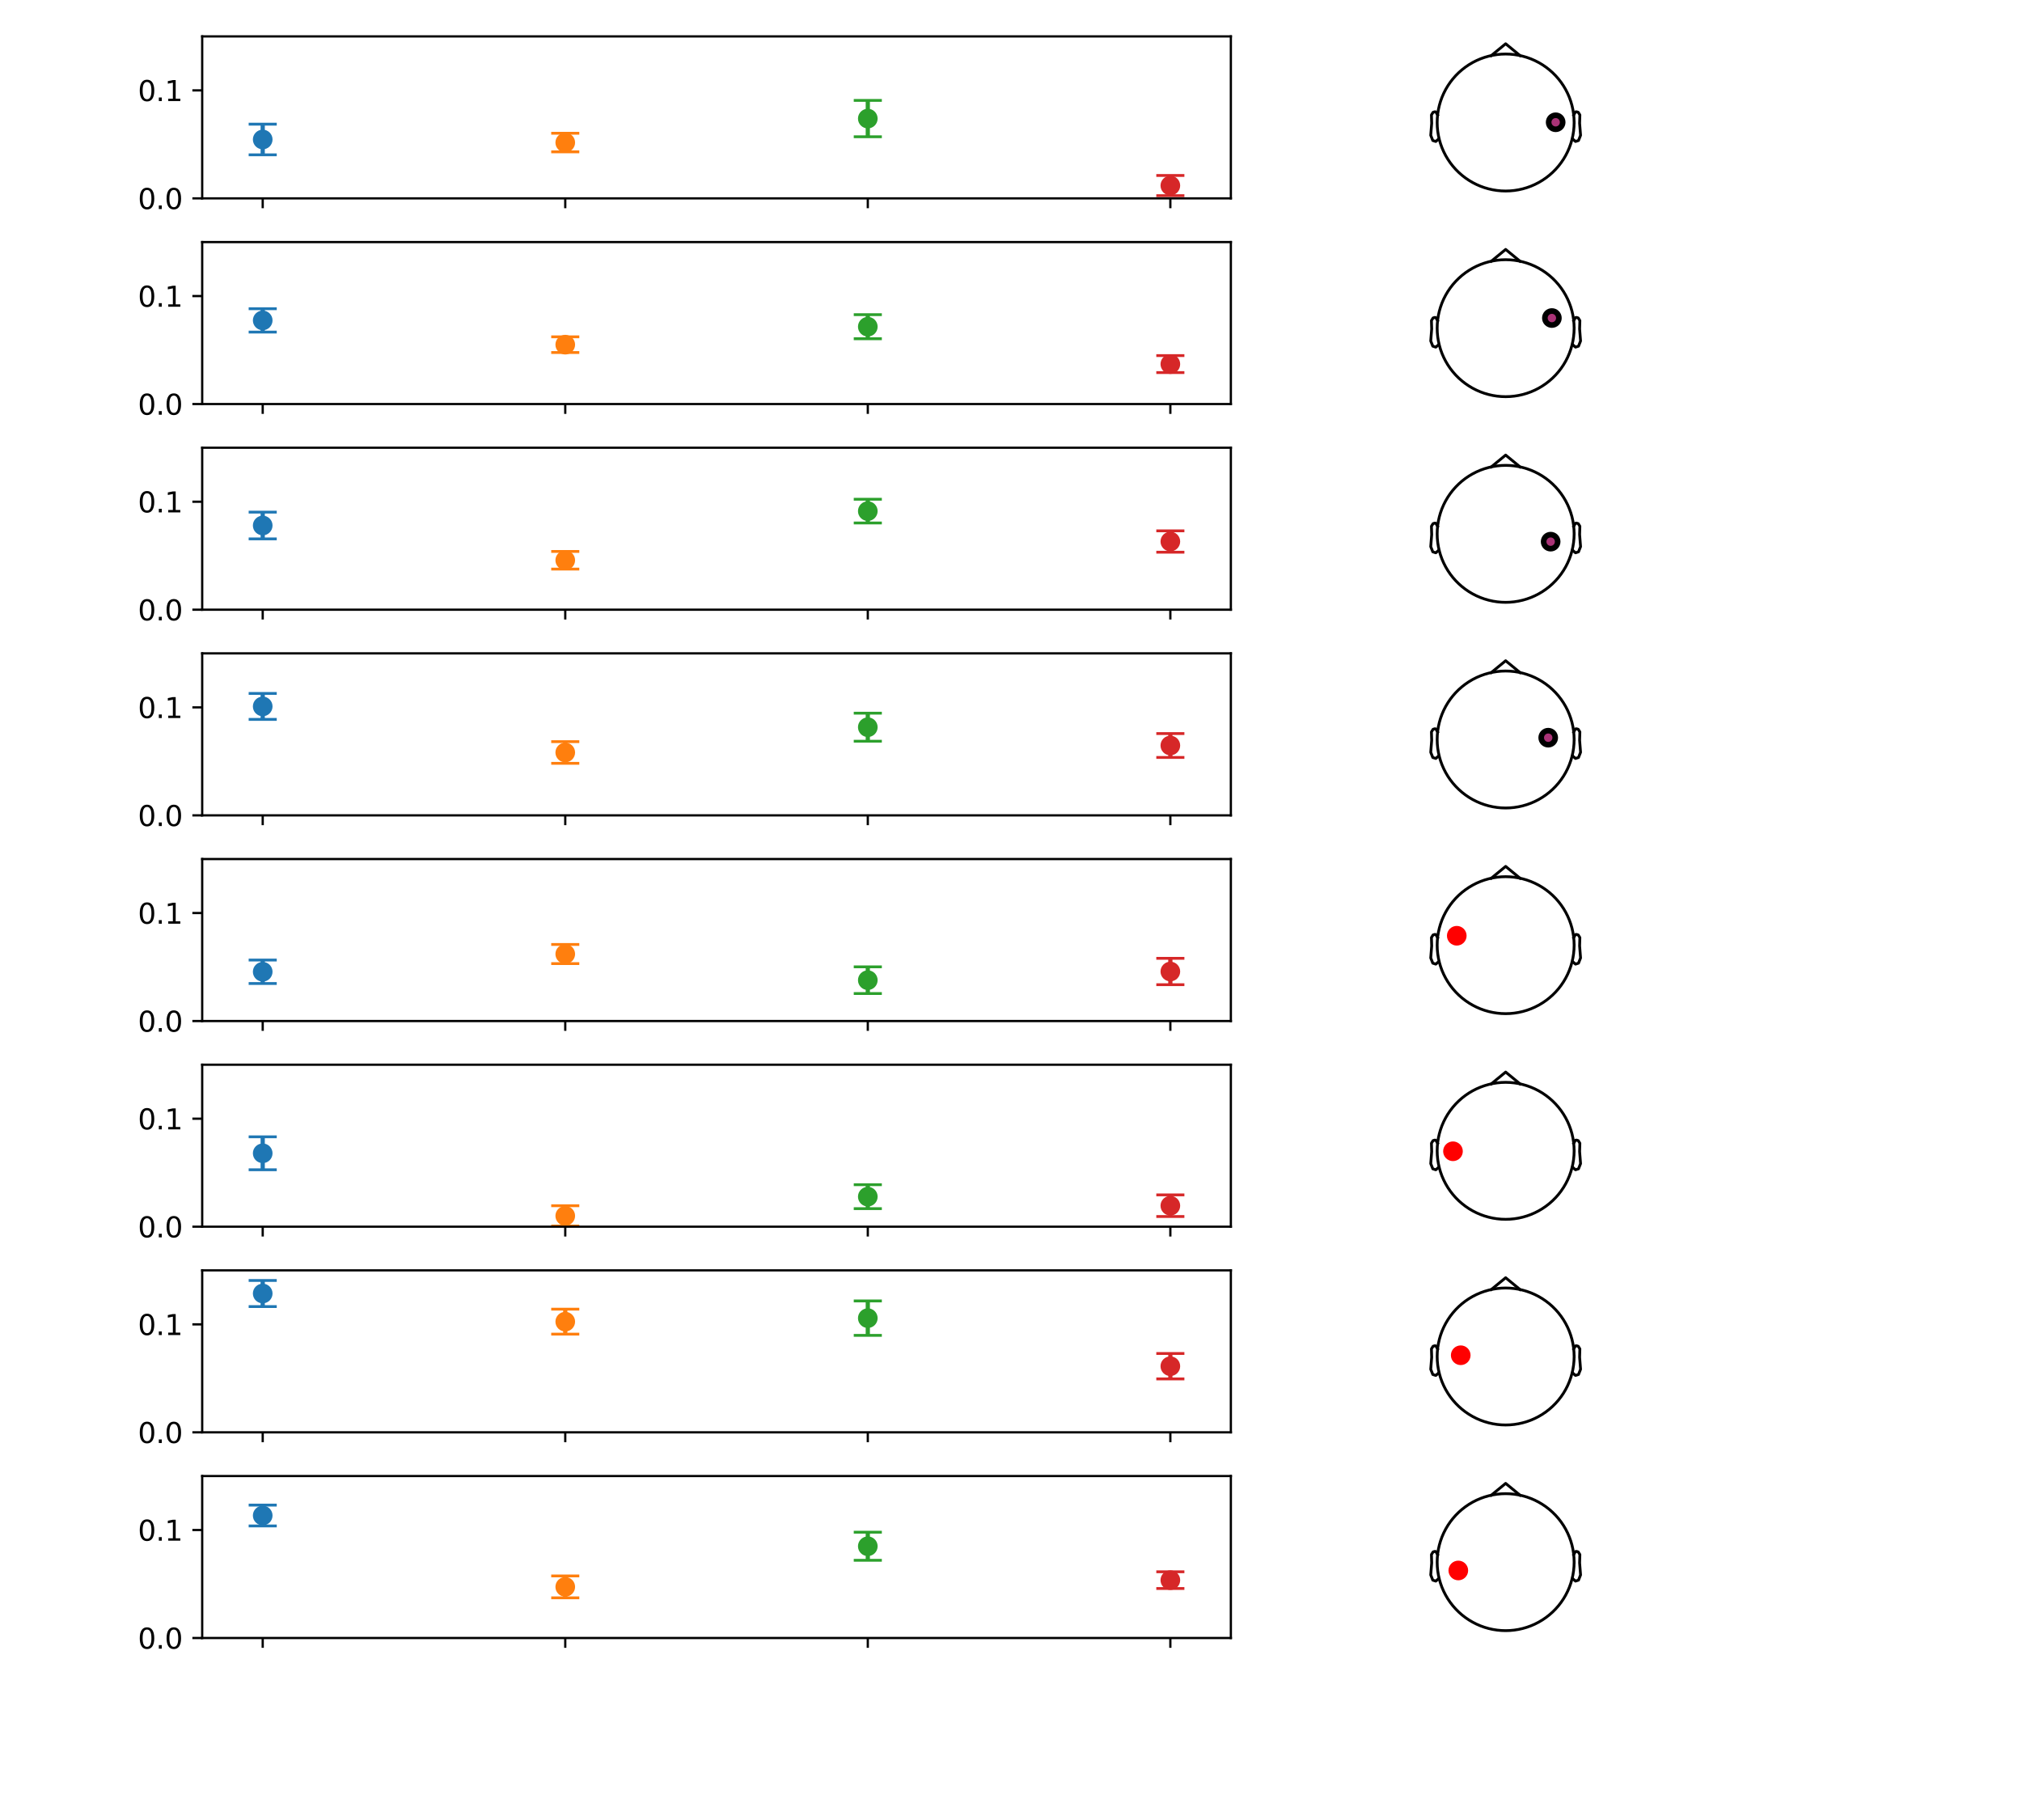 <?xml version="1.0" encoding="utf-8" standalone="no"?>
<!DOCTYPE svg PUBLIC "-//W3C//DTD SVG 1.1//EN"
  "http://www.w3.org/Graphics/SVG/1.1/DTD/svg11.dtd">
<svg xmlns:xlink="http://www.w3.org/1999/xlink" width="720pt" height="648pt" viewBox="0 0 720 648" xmlns="http://www.w3.org/2000/svg" version="1.1">
 <defs>
  <style type="text/css">*{stroke-linejoin: round; stroke-linecap: butt}</style>
 </defs>
 <g id="figure_1">
  <g id="patch_1">
   <path d="M 0 648 
L 720 648 
L 720 0 
L 0 0 
z
" style="fill: #ffffff"/>
  </g>
  <g id="axes_1">
   <g id="patch_2">
    <path d="M 72 70.629 
L 438.287 70.629 
L 438.287 12.96 
L 72 12.96 
z
" style="fill: #ffffff"/>
   </g>
   <g id="matplotlib.axis_1">
    <g id="xtick_1">
     <g id="line2d_1">
      <defs>
       <path id="m3516459524" d="M 0 0 
L 0 3.5 
" style="stroke: #000000; stroke-width: 0.8"/>
      </defs>
      <g>
       <use xlink:href="#m3516459524" x="93.546" y="70.629" style="stroke: #000000; stroke-width: 0.8"/>
      </g>
     </g>
    </g>
    <g id="xtick_2">
     <g id="line2d_2">
      <g>
       <use xlink:href="#m3516459524" x="201.278" y="70.629" style="stroke: #000000; stroke-width: 0.8"/>
      </g>
     </g>
    </g>
    <g id="xtick_3">
     <g id="line2d_3">
      <g>
       <use xlink:href="#m3516459524" x="309.009" y="70.629" style="stroke: #000000; stroke-width: 0.8"/>
      </g>
     </g>
    </g>
    <g id="xtick_4">
     <g id="line2d_4">
      <g>
       <use xlink:href="#m3516459524" x="416.741" y="70.629" style="stroke: #000000; stroke-width: 0.8"/>
      </g>
     </g>
    </g>
   </g>
   <g id="matplotlib.axis_2">
    <g id="ytick_1">
     <g id="line2d_5">
      <defs>
       <path id="m94d296e030" d="M 0 0 
L -3.5 0 
" style="stroke: #000000; stroke-width: 0.8"/>
      </defs>
      <g>
       <use xlink:href="#m94d296e030" x="72" y="70.629" style="stroke: #000000; stroke-width: 0.8"/>
      </g>
     </g>
     <g id="text_1">
      <!-- 0.0 -->
      <g transform="translate(49.097 74.429)scale(0.1 -0.1)">
       <defs>
        <path id="DejaVuSans-30" d="M 2034 4250 
Q 1547 4250 1301 3770 
Q 1056 3291 1056 2328 
Q 1056 1369 1301 889 
Q 1547 409 2034 409 
Q 2525 409 2770 889 
Q 3016 1369 3016 2328 
Q 3016 3291 2770 3770 
Q 2525 4250 2034 4250 
z
M 2034 4750 
Q 2819 4750 3233 4129 
Q 3647 3509 3647 2328 
Q 3647 1150 3233 529 
Q 2819 -91 2034 -91 
Q 1250 -91 836 529 
Q 422 1150 422 2328 
Q 422 3509 836 4129 
Q 1250 4750 2034 4750 
z
" transform="scale(0.016)"/>
        <path id="DejaVuSans-2e" d="M 684 794 
L 1344 794 
L 1344 0 
L 684 0 
L 684 794 
z
" transform="scale(0.016)"/>
       </defs>
       <use xlink:href="#DejaVuSans-30"/>
       <use xlink:href="#DejaVuSans-2e" x="63.623"/>
       <use xlink:href="#DejaVuSans-30" x="95.41"/>
      </g>
     </g>
    </g>
    <g id="ytick_2">
     <g id="line2d_6">
      <g>
       <use xlink:href="#m94d296e030" x="72" y="32.183" style="stroke: #000000; stroke-width: 0.8"/>
      </g>
     </g>
     <g id="text_2">
      <!-- 0.1 -->
      <g transform="translate(49.097 35.982)scale(0.1 -0.1)">
       <defs>
        <path id="DejaVuSans-31" d="M 794 531 
L 1825 531 
L 1825 4091 
L 703 3866 
L 703 4441 
L 1819 4666 
L 2450 4666 
L 2450 531 
L 3481 531 
L 3481 0 
L 794 0 
L 794 531 
z
" transform="scale(0.016)"/>
       </defs>
       <use xlink:href="#DejaVuSans-30"/>
       <use xlink:href="#DejaVuSans-2e" x="63.623"/>
       <use xlink:href="#DejaVuSans-31" x="95.41"/>
      </g>
     </g>
    </g>
   </g>
   <g id="LineCollection_1">
    <path d="M 93.546 55.123 
L 93.546 44.208 
" clip-path="url(#pf56dff8f33)" style="fill: none; stroke: #1f77b4; stroke-width: 1.5"/>
   </g>
   <g id="line2d_7">
    <defs>
     <path id="m388331054e" d="M 5 0 
L -5 -0 
" style="stroke: #1f77b4"/>
    </defs>
    <g clip-path="url(#pf56dff8f33)">
     <use xlink:href="#m388331054e" x="93.546" y="55.123" style="fill: #1f77b4; stroke: #1f77b4"/>
    </g>
   </g>
   <g id="line2d_8">
    <g clip-path="url(#pf56dff8f33)">
     <use xlink:href="#m388331054e" x="93.546" y="44.208" style="fill: #1f77b4; stroke: #1f77b4"/>
    </g>
   </g>
   <g id="LineCollection_2">
    <path d="M 201.278 54.057 
L 201.278 47.449 
" clip-path="url(#pf56dff8f33)" style="fill: none; stroke: #ff7f0e; stroke-width: 1.5"/>
   </g>
   <g id="line2d_9">
    <defs>
     <path id="m97eb89790f" d="M 5 0 
L -5 -0 
" style="stroke: #ff7f0e"/>
    </defs>
    <g clip-path="url(#pf56dff8f33)">
     <use xlink:href="#m97eb89790f" x="201.278" y="54.057" style="fill: #ff7f0e; stroke: #ff7f0e"/>
    </g>
   </g>
   <g id="line2d_10">
    <g clip-path="url(#pf56dff8f33)">
     <use xlink:href="#m97eb89790f" x="201.278" y="47.449" style="fill: #ff7f0e; stroke: #ff7f0e"/>
    </g>
   </g>
   <g id="LineCollection_3">
    <path d="M 309.009 48.686 
L 309.009 35.755 
" clip-path="url(#pf56dff8f33)" style="fill: none; stroke: #2ca02c; stroke-width: 1.5"/>
   </g>
   <g id="line2d_11">
    <defs>
     <path id="mf79cc27e3e" d="M 5 0 
L -5 -0 
" style="stroke: #2ca02c"/>
    </defs>
    <g clip-path="url(#pf56dff8f33)">
     <use xlink:href="#mf79cc27e3e" x="309.009" y="48.686" style="fill: #2ca02c; stroke: #2ca02c"/>
    </g>
   </g>
   <g id="line2d_12">
    <g clip-path="url(#pf56dff8f33)">
     <use xlink:href="#mf79cc27e3e" x="309.009" y="35.755" style="fill: #2ca02c; stroke: #2ca02c"/>
    </g>
   </g>
   <g id="LineCollection_4">
    <path d="M 416.741 69.664 
L 416.741 62.479 
" clip-path="url(#pf56dff8f33)" style="fill: none; stroke: #d62728; stroke-width: 1.5"/>
   </g>
   <g id="line2d_13">
    <defs>
     <path id="m78b25051e9" d="M 5 0 
L -5 -0 
" style="stroke: #d62728"/>
    </defs>
    <g clip-path="url(#pf56dff8f33)">
     <use xlink:href="#m78b25051e9" x="416.741" y="69.664" style="fill: #d62728; stroke: #d62728"/>
    </g>
   </g>
   <g id="line2d_14">
    <g clip-path="url(#pf56dff8f33)">
     <use xlink:href="#m78b25051e9" x="416.741" y="62.479" style="fill: #d62728; stroke: #d62728"/>
    </g>
   </g>
   <g id="line2d_15">
    <defs>
     <path id="m6d7d56435b" d="M 0 3 
C 0.796 3 1.559 2.684 2.121 2.121 
C 2.684 1.559 3 0.796 3 0 
C 3 -0.796 2.684 -1.559 2.121 -2.121 
C 1.559 -2.684 0.796 -3 0 -3 
C -0.796 -3 -1.559 -2.684 -2.121 -2.121 
C -2.684 -1.559 -3 -0.796 -3 0 
C -3 0.796 -2.684 1.559 -2.121 2.121 
C -1.559 2.684 -0.796 3 0 3 
z
" style="stroke: #1f77b4"/>
    </defs>
    <g clip-path="url(#pf56dff8f33)">
     <use xlink:href="#m6d7d56435b" x="93.546" y="49.665" style="fill: #1f77b4; stroke: #1f77b4"/>
    </g>
   </g>
   <g id="line2d_16">
    <defs>
     <path id="mc2c00972df" d="M 0 3 
C 0.796 3 1.559 2.684 2.121 2.121 
C 2.684 1.559 3 0.796 3 0 
C 3 -0.796 2.684 -1.559 2.121 -2.121 
C 1.559 -2.684 0.796 -3 0 -3 
C -0.796 -3 -1.559 -2.684 -2.121 -2.121 
C -2.684 -1.559 -3 -0.796 -3 0 
C -3 0.796 -2.684 1.559 -2.121 2.121 
C -1.559 2.684 -0.796 3 0 3 
z
" style="stroke: #ff7f0e"/>
    </defs>
    <g clip-path="url(#pf56dff8f33)">
     <use xlink:href="#mc2c00972df" x="201.278" y="50.753" style="fill: #ff7f0e; stroke: #ff7f0e"/>
    </g>
   </g>
   <g id="line2d_17">
    <defs>
     <path id="m11296d39c4" d="M 0 3 
C 0.796 3 1.559 2.684 2.121 2.121 
C 2.684 1.559 3 0.796 3 0 
C 3 -0.796 2.684 -1.559 2.121 -2.121 
C 1.559 -2.684 0.796 -3 0 -3 
C -0.796 -3 -1.559 -2.684 -2.121 -2.121 
C -2.684 -1.559 -3 -0.796 -3 0 
C -3 0.796 -2.684 1.559 -2.121 2.121 
C -1.559 2.684 -0.796 3 0 3 
z
" style="stroke: #2ca02c"/>
    </defs>
    <g clip-path="url(#pf56dff8f33)">
     <use xlink:href="#m11296d39c4" x="309.009" y="42.221" style="fill: #2ca02c; stroke: #2ca02c"/>
    </g>
   </g>
   <g id="line2d_18">
    <defs>
     <path id="m135ae06edf" d="M 0 3 
C 0.796 3 1.559 2.684 2.121 2.121 
C 2.684 1.559 3 0.796 3 0 
C 3 -0.796 2.684 -1.559 2.121 -2.121 
C 1.559 -2.684 0.796 -3 0 -3 
C -0.796 -3 -1.559 -2.684 -2.121 -2.121 
C -2.684 -1.559 -3 -0.796 -3 0 
C -3 0.796 -2.684 1.559 -2.121 2.121 
C -1.559 2.684 -0.796 3 0 3 
z
" style="stroke: #d62728"/>
    </defs>
    <g clip-path="url(#pf56dff8f33)">
     <use xlink:href="#m135ae06edf" x="416.741" y="66.071" style="fill: #d62728; stroke: #d62728"/>
    </g>
   </g>
   <g id="patch_3">
    <path d="M 72 70.629 
L 72 12.96 
" style="fill: none; stroke: #000000; stroke-width: 0.8; stroke-linejoin: miter; stroke-linecap: square"/>
   </g>
   <g id="patch_4">
    <path d="M 438.287 70.629 
L 438.287 12.96 
" style="fill: none; stroke: #000000; stroke-width: 0.8; stroke-linejoin: miter; stroke-linecap: square"/>
   </g>
   <g id="patch_5">
    <path d="M 72 70.629 
L 438.287 70.629 
" style="fill: none; stroke: #000000; stroke-width: 0.8; stroke-linejoin: miter; stroke-linecap: square"/>
   </g>
   <g id="patch_6">
    <path d="M 72 12.96 
L 438.287 12.96 
" style="fill: none; stroke: #000000; stroke-width: 0.8; stroke-linejoin: miter; stroke-linecap: square"/>
   </g>
  </g>
  <g id="axes_2">
   <g id="PathCollection_1">
    <defs>
     <path id="m6901170fbd" d="M 0 2.5 
C 0.663 2.5 1.299 2.237 1.768 1.768 
C 2.237 1.299 2.5 0.663 2.5 0 
C 2.5 -0.663 2.237 -1.299 1.768 -1.768 
C 1.299 -2.237 0.663 -2.5 0 -2.5 
C -0.663 -2.5 -1.299 -2.237 -1.768 -1.768 
C -2.237 -1.299 -2.5 -0.663 -2.5 0 
C -2.5 0.663 -2.237 1.299 -1.768 1.768 
C -1.299 2.237 -0.663 2.5 0 2.5 
z
" style="stroke: #000000; stroke-width: 2"/>
    </defs>
    <g>
     <use xlink:href="#m6901170fbd" x="553.946" y="43.534" style="fill: #aa3377; stroke: #000000; stroke-width: 2"/>
    </g>
   </g>
   <g id="line2d_19">
    <path d="M 560.521 43.624 
L 560.473 42.092 
L 560.329 40.567 
L 560.089 39.054 
L 559.755 37.559 
L 559.328 36.088 
L 558.809 34.647 
L 558.2 33.241 
L 557.505 31.876 
L 556.725 30.558 
L 555.864 29.291 
L 554.925 28.08 
L 553.912 26.931 
L 552.829 25.848 
L 551.68 24.835 
L 550.469 23.896 
L 549.202 23.035 
L 547.884 22.255 
L 546.519 21.56 
L 545.113 20.951 
L 543.672 20.432 
L 542.201 20.005 
L 540.706 19.671 
L 539.193 19.431 
L 537.668 19.287 
L 536.137 19.239 
L 534.605 19.287 
L 533.08 19.431 
L 531.567 19.671 
L 530.072 20.005 
L 528.601 20.432 
L 527.16 20.951 
L 525.754 21.56 
L 524.389 22.255 
L 523.071 23.035 
L 521.804 23.896 
L 520.593 24.835 
L 519.444 25.848 
L 518.361 26.931 
L 517.348 28.08 
L 516.409 29.291 
L 515.548 30.558 
L 514.768 31.876 
L 514.073 33.241 
L 513.464 34.647 
L 512.945 36.088 
L 512.518 37.559 
L 512.184 39.054 
L 511.944 40.567 
L 511.8 42.092 
L 511.752 43.624 
L 511.8 45.155 
L 511.944 46.68 
L 512.184 48.193 
L 512.518 49.688 
L 512.945 51.159 
L 513.464 52.6 
L 514.073 54.006 
L 514.768 55.371 
L 515.548 56.689 
L 516.409 57.956 
L 517.348 59.167 
L 518.361 60.316 
L 519.444 61.399 
L 520.593 62.412 
L 521.804 63.351 
L 523.071 64.212 
L 524.389 64.992 
L 525.754 65.687 
L 527.16 66.296 
L 528.601 66.815 
L 530.072 67.242 
L 531.567 67.576 
L 533.08 67.816 
L 534.605 67.96 
L 536.137 68.008 
L 537.668 67.96 
L 539.193 67.816 
L 540.706 67.576 
L 542.201 67.242 
L 543.672 66.815 
L 545.113 66.296 
L 546.519 65.687 
L 547.884 64.992 
L 549.202 64.212 
L 550.469 63.351 
L 551.68 62.412 
L 552.829 61.399 
L 553.912 60.316 
L 554.925 59.167 
L 555.864 57.956 
L 556.725 56.689 
L 557.505 55.371 
L 558.2 54.006 
L 558.809 52.6 
L 559.328 51.159 
L 559.755 49.688 
L 560.089 48.193 
L 560.329 46.68 
L 560.473 45.155 
L 560.521 43.624 
" style="fill: none; stroke: #000000; stroke-linecap: square"/>
   </g>
   <g id="line2d_20">
    <path d="M 531.029 19.78 
L 536.137 15.581 
L 541.244 19.78 
" style="fill: none; stroke: #000000; stroke-linecap: square"/>
   </g>
   <g id="line2d_21">
    <path d="M 511.898 40.917 
L 511.264 39.844 
L 510.874 39.805 
L 510.294 39.985 
L 509.709 40.917 
L 509.801 43.892 
L 509.46 48.169 
L 510.191 50.027 
L 511.264 50.373 
L 512.288 49.471 
" style="fill: none; stroke: #000000; stroke-linecap: square"/>
   </g>
   <g id="line2d_22">
    <path d="M 560.375 40.917 
L 561.009 39.844 
L 561.399 39.805 
L 561.979 39.985 
L 562.564 40.917 
L 562.472 43.892 
L 562.813 48.169 
L 562.082 50.027 
L 561.009 50.373 
L 559.985 49.471 
" style="fill: none; stroke: #000000; stroke-linecap: square"/>
   </g>
  </g>
  <g id="axes_3">
   <g id="patch_7">
    <path d="M 72 143.854 
L 438.287 143.854 
L 438.287 86.184 
L 72 86.184 
z
" style="fill: #ffffff"/>
   </g>
   <g id="matplotlib.axis_3">
    <g id="xtick_5">
     <g id="line2d_23">
      <g>
       <use xlink:href="#m3516459524" x="93.546" y="143.854" style="stroke: #000000; stroke-width: 0.8"/>
      </g>
     </g>
    </g>
    <g id="xtick_6">
     <g id="line2d_24">
      <g>
       <use xlink:href="#m3516459524" x="201.278" y="143.854" style="stroke: #000000; stroke-width: 0.8"/>
      </g>
     </g>
    </g>
    <g id="xtick_7">
     <g id="line2d_25">
      <g>
       <use xlink:href="#m3516459524" x="309.009" y="143.854" style="stroke: #000000; stroke-width: 0.8"/>
      </g>
     </g>
    </g>
    <g id="xtick_8">
     <g id="line2d_26">
      <g>
       <use xlink:href="#m3516459524" x="416.741" y="143.854" style="stroke: #000000; stroke-width: 0.8"/>
      </g>
     </g>
    </g>
   </g>
   <g id="matplotlib.axis_4">
    <g id="ytick_3">
     <g id="line2d_27">
      <g>
       <use xlink:href="#m94d296e030" x="72" y="143.854" style="stroke: #000000; stroke-width: 0.8"/>
      </g>
     </g>
     <g id="text_3">
      <!-- 0.0 -->
      <g transform="translate(49.097 147.653)scale(0.1 -0.1)">
       <use xlink:href="#DejaVuSans-30"/>
       <use xlink:href="#DejaVuSans-2e" x="63.623"/>
       <use xlink:href="#DejaVuSans-30" x="95.41"/>
      </g>
     </g>
    </g>
    <g id="ytick_4">
     <g id="line2d_28">
      <g>
       <use xlink:href="#m94d296e030" x="72" y="105.407" style="stroke: #000000; stroke-width: 0.8"/>
      </g>
     </g>
     <g id="text_4">
      <!-- 0.1 -->
      <g transform="translate(49.097 109.207)scale(0.1 -0.1)">
       <use xlink:href="#DejaVuSans-30"/>
       <use xlink:href="#DejaVuSans-2e" x="63.623"/>
       <use xlink:href="#DejaVuSans-31" x="95.41"/>
      </g>
     </g>
    </g>
   </g>
   <g id="LineCollection_5">
    <path d="M 93.546 118.226 
L 93.546 109.921 
" clip-path="url(#p1eab6557bb)" style="fill: none; stroke: #1f77b4; stroke-width: 1.5"/>
   </g>
   <g id="line2d_29">
    <g clip-path="url(#p1eab6557bb)">
     <use xlink:href="#m388331054e" x="93.546" y="118.226" style="fill: #1f77b4; stroke: #1f77b4"/>
    </g>
   </g>
   <g id="line2d_30">
    <g clip-path="url(#p1eab6557bb)">
     <use xlink:href="#m388331054e" x="93.546" y="109.921" style="fill: #1f77b4; stroke: #1f77b4"/>
    </g>
   </g>
   <g id="LineCollection_6">
    <path d="M 201.278 125.509 
L 201.278 119.918 
" clip-path="url(#p1eab6557bb)" style="fill: none; stroke: #ff7f0e; stroke-width: 1.5"/>
   </g>
   <g id="line2d_31">
    <g clip-path="url(#p1eab6557bb)">
     <use xlink:href="#m97eb89790f" x="201.278" y="125.509" style="fill: #ff7f0e; stroke: #ff7f0e"/>
    </g>
   </g>
   <g id="line2d_32">
    <g clip-path="url(#p1eab6557bb)">
     <use xlink:href="#m97eb89790f" x="201.278" y="119.918" style="fill: #ff7f0e; stroke: #ff7f0e"/>
    </g>
   </g>
   <g id="LineCollection_7">
    <path d="M 309.009 120.604 
L 309.009 112.038 
" clip-path="url(#p1eab6557bb)" style="fill: none; stroke: #2ca02c; stroke-width: 1.5"/>
   </g>
   <g id="line2d_33">
    <g clip-path="url(#p1eab6557bb)">
     <use xlink:href="#mf79cc27e3e" x="309.009" y="120.604" style="fill: #2ca02c; stroke: #2ca02c"/>
    </g>
   </g>
   <g id="line2d_34">
    <g clip-path="url(#p1eab6557bb)">
     <use xlink:href="#mf79cc27e3e" x="309.009" y="112.038" style="fill: #2ca02c; stroke: #2ca02c"/>
    </g>
   </g>
   <g id="LineCollection_8">
    <path d="M 416.741 132.653 
L 416.741 126.612 
" clip-path="url(#p1eab6557bb)" style="fill: none; stroke: #d62728; stroke-width: 1.5"/>
   </g>
   <g id="line2d_35">
    <g clip-path="url(#p1eab6557bb)">
     <use xlink:href="#m78b25051e9" x="416.741" y="132.653" style="fill: #d62728; stroke: #d62728"/>
    </g>
   </g>
   <g id="line2d_36">
    <g clip-path="url(#p1eab6557bb)">
     <use xlink:href="#m78b25051e9" x="416.741" y="126.612" style="fill: #d62728; stroke: #d62728"/>
    </g>
   </g>
   <g id="line2d_37">
    <g clip-path="url(#p1eab6557bb)">
     <use xlink:href="#m6d7d56435b" x="93.546" y="114.073" style="fill: #1f77b4; stroke: #1f77b4"/>
    </g>
   </g>
   <g id="line2d_38">
    <g clip-path="url(#p1eab6557bb)">
     <use xlink:href="#mc2c00972df" x="201.278" y="122.714" style="fill: #ff7f0e; stroke: #ff7f0e"/>
    </g>
   </g>
   <g id="line2d_39">
    <g clip-path="url(#p1eab6557bb)">
     <use xlink:href="#m11296d39c4" x="309.009" y="116.321" style="fill: #2ca02c; stroke: #2ca02c"/>
    </g>
   </g>
   <g id="line2d_40">
    <g clip-path="url(#p1eab6557bb)">
     <use xlink:href="#m135ae06edf" x="416.741" y="129.632" style="fill: #d62728; stroke: #d62728"/>
    </g>
   </g>
   <g id="patch_8">
    <path d="M 72 143.854 
L 72 86.184 
" style="fill: none; stroke: #000000; stroke-width: 0.8; stroke-linejoin: miter; stroke-linecap: square"/>
   </g>
   <g id="patch_9">
    <path d="M 438.287 143.854 
L 438.287 86.184 
" style="fill: none; stroke: #000000; stroke-width: 0.8; stroke-linejoin: miter; stroke-linecap: square"/>
   </g>
   <g id="patch_10">
    <path d="M 72 143.854 
L 438.287 143.854 
" style="fill: none; stroke: #000000; stroke-width: 0.8; stroke-linejoin: miter; stroke-linecap: square"/>
   </g>
   <g id="patch_11">
    <path d="M 72 86.184 
L 438.287 86.184 
" style="fill: none; stroke: #000000; stroke-width: 0.8; stroke-linejoin: miter; stroke-linecap: square"/>
   </g>
  </g>
  <g id="axes_4">
   <g id="PathCollection_2">
    <g>
     <use xlink:href="#m6901170fbd" x="552.6" y="113.233" style="fill: #aa3377; stroke: #000000; stroke-width: 2"/>
    </g>
   </g>
   <g id="line2d_41">
    <path d="M 560.521 116.848 
L 560.473 115.317 
L 560.329 113.792 
L 560.089 112.279 
L 559.755 110.784 
L 559.328 109.313 
L 558.809 107.871 
L 558.2 106.465 
L 557.505 105.101 
L 556.725 103.782 
L 555.864 102.515 
L 554.925 101.305 
L 553.912 100.156 
L 552.829 99.072 
L 551.68 98.059 
L 550.469 97.12 
L 549.202 96.259 
L 547.884 95.48 
L 546.519 94.784 
L 545.113 94.176 
L 543.672 93.657 
L 542.201 93.229 
L 540.706 92.895 
L 539.193 92.656 
L 537.668 92.512 
L 536.137 92.463 
L 534.605 92.512 
L 533.08 92.656 
L 531.567 92.895 
L 530.072 93.229 
L 528.601 93.657 
L 527.16 94.176 
L 525.754 94.784 
L 524.389 95.48 
L 523.071 96.259 
L 521.804 97.12 
L 520.593 98.059 
L 519.444 99.072 
L 518.361 100.156 
L 517.348 101.305 
L 516.409 102.515 
L 515.548 103.782 
L 514.768 105.101 
L 514.073 106.465 
L 513.464 107.871 
L 512.945 109.313 
L 512.518 110.784 
L 512.184 112.279 
L 511.944 113.792 
L 511.8 115.317 
L 511.752 116.848 
L 511.8 118.379 
L 511.944 119.904 
L 512.184 121.417 
L 512.518 122.912 
L 512.945 124.383 
L 513.464 125.824 
L 514.073 127.23 
L 514.768 128.595 
L 515.548 129.914 
L 516.409 131.181 
L 517.348 132.391 
L 518.361 133.54 
L 519.444 134.623 
L 520.593 135.636 
L 521.804 136.575 
L 523.071 137.436 
L 524.389 138.216 
L 525.754 138.912 
L 527.16 139.52 
L 528.601 140.039 
L 530.072 140.466 
L 531.567 140.8 
L 533.08 141.04 
L 534.605 141.184 
L 536.137 141.232 
L 537.668 141.184 
L 539.193 141.04 
L 540.706 140.8 
L 542.201 140.466 
L 543.672 140.039 
L 545.113 139.52 
L 546.519 138.912 
L 547.884 138.216 
L 549.202 137.436 
L 550.469 136.575 
L 551.68 135.636 
L 552.829 134.623 
L 553.912 133.54 
L 554.925 132.391 
L 555.864 131.181 
L 556.725 129.914 
L 557.505 128.595 
L 558.2 127.23 
L 558.809 125.824 
L 559.328 124.383 
L 559.755 122.912 
L 560.089 121.417 
L 560.329 119.904 
L 560.473 118.379 
L 560.521 116.848 
" style="fill: none; stroke: #000000; stroke-linecap: square"/>
   </g>
   <g id="line2d_42">
    <path d="M 531.029 93.004 
L 536.137 88.806 
L 541.244 93.004 
" style="fill: none; stroke: #000000; stroke-linecap: square"/>
   </g>
   <g id="line2d_43">
    <path d="M 511.898 114.141 
L 511.264 113.068 
L 510.874 113.029 
L 510.294 113.21 
L 509.709 114.141 
L 509.801 117.116 
L 509.46 121.393 
L 510.191 123.251 
L 511.264 123.598 
L 512.288 122.695 
" style="fill: none; stroke: #000000; stroke-linecap: square"/>
   </g>
   <g id="line2d_44">
    <path d="M 560.375 114.141 
L 561.009 113.068 
L 561.399 113.029 
L 561.979 113.21 
L 562.564 114.141 
L 562.472 117.116 
L 562.813 121.393 
L 562.082 123.251 
L 561.009 123.598 
L 559.985 122.695 
" style="fill: none; stroke: #000000; stroke-linecap: square"/>
   </g>
  </g>
  <g id="axes_5">
   <g id="patch_12">
    <path d="M 72 217.078 
L 438.287 217.078 
L 438.287 159.409 
L 72 159.409 
z
" style="fill: #ffffff"/>
   </g>
   <g id="matplotlib.axis_5">
    <g id="xtick_9">
     <g id="line2d_45">
      <g>
       <use xlink:href="#m3516459524" x="93.546" y="217.078" style="stroke: #000000; stroke-width: 0.8"/>
      </g>
     </g>
    </g>
    <g id="xtick_10">
     <g id="line2d_46">
      <g>
       <use xlink:href="#m3516459524" x="201.278" y="217.078" style="stroke: #000000; stroke-width: 0.8"/>
      </g>
     </g>
    </g>
    <g id="xtick_11">
     <g id="line2d_47">
      <g>
       <use xlink:href="#m3516459524" x="309.009" y="217.078" style="stroke: #000000; stroke-width: 0.8"/>
      </g>
     </g>
    </g>
    <g id="xtick_12">
     <g id="line2d_48">
      <g>
       <use xlink:href="#m3516459524" x="416.741" y="217.078" style="stroke: #000000; stroke-width: 0.8"/>
      </g>
     </g>
    </g>
   </g>
   <g id="matplotlib.axis_6">
    <g id="ytick_5">
     <g id="line2d_49">
      <g>
       <use xlink:href="#m94d296e030" x="72" y="217.078" style="stroke: #000000; stroke-width: 0.8"/>
      </g>
     </g>
     <g id="text_5">
      <!-- 0.0 -->
      <g transform="translate(49.097 220.877)scale(0.1 -0.1)">
       <use xlink:href="#DejaVuSans-30"/>
       <use xlink:href="#DejaVuSans-2e" x="63.623"/>
       <use xlink:href="#DejaVuSans-30" x="95.41"/>
      </g>
     </g>
    </g>
    <g id="ytick_6">
     <g id="line2d_50">
      <g>
       <use xlink:href="#m94d296e030" x="72" y="178.632" style="stroke: #000000; stroke-width: 0.8"/>
      </g>
     </g>
     <g id="text_6">
      <!-- 0.1 -->
      <g transform="translate(49.097 182.431)scale(0.1 -0.1)">
       <use xlink:href="#DejaVuSans-30"/>
       <use xlink:href="#DejaVuSans-2e" x="63.623"/>
       <use xlink:href="#DejaVuSans-31" x="95.41"/>
      </g>
     </g>
    </g>
   </g>
   <g id="LineCollection_9">
    <path d="M 93.546 191.862 
L 93.546 182.339 
" clip-path="url(#pd313e9d25e)" style="fill: none; stroke: #1f77b4; stroke-width: 1.5"/>
   </g>
   <g id="line2d_51">
    <g clip-path="url(#pd313e9d25e)">
     <use xlink:href="#m388331054e" x="93.546" y="191.862" style="fill: #1f77b4; stroke: #1f77b4"/>
    </g>
   </g>
   <g id="line2d_52">
    <g clip-path="url(#pd313e9d25e)">
     <use xlink:href="#m388331054e" x="93.546" y="182.339" style="fill: #1f77b4; stroke: #1f77b4"/>
    </g>
   </g>
   <g id="LineCollection_10">
    <path d="M 201.278 202.612 
L 201.278 196.335 
" clip-path="url(#pd313e9d25e)" style="fill: none; stroke: #ff7f0e; stroke-width: 1.5"/>
   </g>
   <g id="line2d_53">
    <g clip-path="url(#pd313e9d25e)">
     <use xlink:href="#m97eb89790f" x="201.278" y="202.612" style="fill: #ff7f0e; stroke: #ff7f0e"/>
    </g>
   </g>
   <g id="line2d_54">
    <g clip-path="url(#pd313e9d25e)">
     <use xlink:href="#m97eb89790f" x="201.278" y="196.335" style="fill: #ff7f0e; stroke: #ff7f0e"/>
    </g>
   </g>
   <g id="LineCollection_11">
    <path d="M 309.009 186.206 
L 309.009 177.757 
" clip-path="url(#pd313e9d25e)" style="fill: none; stroke: #2ca02c; stroke-width: 1.5"/>
   </g>
   <g id="line2d_55">
    <g clip-path="url(#pd313e9d25e)">
     <use xlink:href="#mf79cc27e3e" x="309.009" y="186.206" style="fill: #2ca02c; stroke: #2ca02c"/>
    </g>
   </g>
   <g id="line2d_56">
    <g clip-path="url(#pd313e9d25e)">
     <use xlink:href="#mf79cc27e3e" x="309.009" y="177.757" style="fill: #2ca02c; stroke: #2ca02c"/>
    </g>
   </g>
   <g id="LineCollection_12">
    <path d="M 416.741 196.607 
L 416.741 189.007 
" clip-path="url(#pd313e9d25e)" style="fill: none; stroke: #d62728; stroke-width: 1.5"/>
   </g>
   <g id="line2d_57">
    <g clip-path="url(#pd313e9d25e)">
     <use xlink:href="#m78b25051e9" x="416.741" y="196.607" style="fill: #d62728; stroke: #d62728"/>
    </g>
   </g>
   <g id="line2d_58">
    <g clip-path="url(#pd313e9d25e)">
     <use xlink:href="#m78b25051e9" x="416.741" y="189.007" style="fill: #d62728; stroke: #d62728"/>
    </g>
   </g>
   <g id="line2d_59">
    <g clip-path="url(#pd313e9d25e)">
     <use xlink:href="#m6d7d56435b" x="93.546" y="187.1" style="fill: #1f77b4; stroke: #1f77b4"/>
    </g>
   </g>
   <g id="line2d_60">
    <g clip-path="url(#pd313e9d25e)">
     <use xlink:href="#mc2c00972df" x="201.278" y="199.474" style="fill: #ff7f0e; stroke: #ff7f0e"/>
    </g>
   </g>
   <g id="line2d_61">
    <g clip-path="url(#pd313e9d25e)">
     <use xlink:href="#m11296d39c4" x="309.009" y="181.981" style="fill: #2ca02c; stroke: #2ca02c"/>
    </g>
   </g>
   <g id="line2d_62">
    <g clip-path="url(#pd313e9d25e)">
     <use xlink:href="#m135ae06edf" x="416.741" y="192.807" style="fill: #d62728; stroke: #d62728"/>
    </g>
   </g>
   <g id="patch_13">
    <path d="M 72 217.078 
L 72 159.409 
" style="fill: none; stroke: #000000; stroke-width: 0.8; stroke-linejoin: miter; stroke-linecap: square"/>
   </g>
   <g id="patch_14">
    <path d="M 438.287 217.078 
L 438.287 159.409 
" style="fill: none; stroke: #000000; stroke-width: 0.8; stroke-linejoin: miter; stroke-linecap: square"/>
   </g>
   <g id="patch_15">
    <path d="M 72 217.078 
L 438.287 217.078 
" style="fill: none; stroke: #000000; stroke-width: 0.8; stroke-linejoin: miter; stroke-linecap: square"/>
   </g>
   <g id="patch_16">
    <path d="M 72 159.409 
L 438.287 159.409 
" style="fill: none; stroke: #000000; stroke-width: 0.8; stroke-linejoin: miter; stroke-linecap: square"/>
   </g>
  </g>
  <g id="axes_6">
   <g id="PathCollection_3">
    <g>
     <use xlink:href="#m6901170fbd" x="552.159" y="192.853" style="fill: #aa3377; stroke: #000000; stroke-width: 2"/>
    </g>
   </g>
   <g id="line2d_63">
    <path d="M 560.521 190.072 
L 560.473 188.541 
L 560.329 187.016 
L 560.089 185.503 
L 559.755 184.008 
L 559.328 182.537 
L 558.809 181.096 
L 558.2 179.69 
L 557.505 178.325 
L 556.725 177.006 
L 555.864 175.739 
L 554.925 174.529 
L 553.912 173.38 
L 552.829 172.297 
L 551.68 171.284 
L 550.469 170.345 
L 549.202 169.484 
L 547.884 168.704 
L 546.519 168.009 
L 545.113 167.4 
L 543.672 166.881 
L 542.201 166.454 
L 540.706 166.12 
L 539.193 165.88 
L 537.668 165.736 
L 536.137 165.688 
L 534.605 165.736 
L 533.08 165.88 
L 531.567 166.12 
L 530.072 166.454 
L 528.601 166.881 
L 527.16 167.4 
L 525.754 168.009 
L 524.389 168.704 
L 523.071 169.484 
L 521.804 170.345 
L 520.593 171.284 
L 519.444 172.297 
L 518.361 173.38 
L 517.348 174.529 
L 516.409 175.739 
L 515.548 177.006 
L 514.768 178.325 
L 514.073 179.69 
L 513.464 181.096 
L 512.945 182.537 
L 512.518 184.008 
L 512.184 185.503 
L 511.944 187.016 
L 511.8 188.541 
L 511.752 190.072 
L 511.8 191.603 
L 511.944 193.128 
L 512.184 194.641 
L 512.518 196.136 
L 512.945 197.608 
L 513.464 199.049 
L 514.073 200.455 
L 514.768 201.82 
L 515.548 203.138 
L 516.409 204.405 
L 517.348 205.616 
L 518.361 206.765 
L 519.444 207.848 
L 520.593 208.861 
L 521.804 209.8 
L 523.071 210.661 
L 524.389 211.441 
L 525.754 212.136 
L 527.16 212.744 
L 528.601 213.263 
L 530.072 213.691 
L 531.567 214.025 
L 533.08 214.265 
L 534.605 214.409 
L 536.137 214.457 
L 537.668 214.409 
L 539.193 214.265 
L 540.706 214.025 
L 542.201 213.691 
L 543.672 213.263 
L 545.113 212.744 
L 546.519 212.136 
L 547.884 211.441 
L 549.202 210.661 
L 550.469 209.8 
L 551.68 208.861 
L 552.829 207.848 
L 553.912 206.765 
L 554.925 205.616 
L 555.864 204.405 
L 556.725 203.138 
L 557.505 201.82 
L 558.2 200.455 
L 558.809 199.049 
L 559.328 197.608 
L 559.755 196.136 
L 560.089 194.641 
L 560.329 193.128 
L 560.473 191.603 
L 560.521 190.072 
" style="fill: none; stroke: #000000; stroke-linecap: square"/>
   </g>
   <g id="line2d_64">
    <path d="M 531.029 166.229 
L 536.137 162.03 
L 541.244 166.229 
" style="fill: none; stroke: #000000; stroke-linecap: square"/>
   </g>
   <g id="line2d_65">
    <path d="M 511.898 187.366 
L 511.264 186.293 
L 510.874 186.254 
L 510.294 186.434 
L 509.709 187.366 
L 509.801 190.341 
L 509.46 194.618 
L 510.191 196.476 
L 511.264 196.822 
L 512.288 195.92 
" style="fill: none; stroke: #000000; stroke-linecap: square"/>
   </g>
   <g id="line2d_66">
    <path d="M 560.375 187.366 
L 561.009 186.293 
L 561.399 186.254 
L 561.979 186.434 
L 562.564 187.366 
L 562.472 190.341 
L 562.813 194.618 
L 562.082 196.476 
L 561.009 196.822 
L 559.985 195.92 
" style="fill: none; stroke: #000000; stroke-linecap: square"/>
   </g>
  </g>
  <g id="axes_7">
   <g id="patch_17">
    <path d="M 72 290.302 
L 438.287 290.302 
L 438.287 232.633 
L 72 232.633 
z
" style="fill: #ffffff"/>
   </g>
   <g id="matplotlib.axis_7">
    <g id="xtick_13">
     <g id="line2d_67">
      <g>
       <use xlink:href="#m3516459524" x="93.546" y="290.302" style="stroke: #000000; stroke-width: 0.8"/>
      </g>
     </g>
    </g>
    <g id="xtick_14">
     <g id="line2d_68">
      <g>
       <use xlink:href="#m3516459524" x="201.278" y="290.302" style="stroke: #000000; stroke-width: 0.8"/>
      </g>
     </g>
    </g>
    <g id="xtick_15">
     <g id="line2d_69">
      <g>
       <use xlink:href="#m3516459524" x="309.009" y="290.302" style="stroke: #000000; stroke-width: 0.8"/>
      </g>
     </g>
    </g>
    <g id="xtick_16">
     <g id="line2d_70">
      <g>
       <use xlink:href="#m3516459524" x="416.741" y="290.302" style="stroke: #000000; stroke-width: 0.8"/>
      </g>
     </g>
    </g>
   </g>
   <g id="matplotlib.axis_8">
    <g id="ytick_7">
     <g id="line2d_71">
      <g>
       <use xlink:href="#m94d296e030" x="72" y="290.302" style="stroke: #000000; stroke-width: 0.8"/>
      </g>
     </g>
     <g id="text_7">
      <!-- 0.0 -->
      <g transform="translate(49.097 294.102)scale(0.1 -0.1)">
       <use xlink:href="#DejaVuSans-30"/>
       <use xlink:href="#DejaVuSans-2e" x="63.623"/>
       <use xlink:href="#DejaVuSans-30" x="95.41"/>
      </g>
     </g>
    </g>
    <g id="ytick_8">
     <g id="line2d_72">
      <g>
       <use xlink:href="#m94d296e030" x="72" y="251.856" style="stroke: #000000; stroke-width: 0.8"/>
      </g>
     </g>
     <g id="text_8">
      <!-- 0.1 -->
      <g transform="translate(49.097 255.655)scale(0.1 -0.1)">
       <use xlink:href="#DejaVuSans-30"/>
       <use xlink:href="#DejaVuSans-2e" x="63.623"/>
       <use xlink:href="#DejaVuSans-31" x="95.41"/>
      </g>
     </g>
    </g>
   </g>
   <g id="LineCollection_13">
    <path d="M 93.546 256.138 
L 93.546 246.898 
" clip-path="url(#p21ba568392)" style="fill: none; stroke: #1f77b4; stroke-width: 1.5"/>
   </g>
   <g id="line2d_73">
    <g clip-path="url(#p21ba568392)">
     <use xlink:href="#m388331054e" x="93.546" y="256.138" style="fill: #1f77b4; stroke: #1f77b4"/>
    </g>
   </g>
   <g id="line2d_74">
    <g clip-path="url(#p21ba568392)">
     <use xlink:href="#m388331054e" x="93.546" y="246.898" style="fill: #1f77b4; stroke: #1f77b4"/>
    </g>
   </g>
   <g id="LineCollection_14">
    <path d="M 201.278 271.774 
L 201.278 264.065 
" clip-path="url(#p21ba568392)" style="fill: none; stroke: #ff7f0e; stroke-width: 1.5"/>
   </g>
   <g id="line2d_75">
    <g clip-path="url(#p21ba568392)">
     <use xlink:href="#m97eb89790f" x="201.278" y="271.774" style="fill: #ff7f0e; stroke: #ff7f0e"/>
    </g>
   </g>
   <g id="line2d_76">
    <g clip-path="url(#p21ba568392)">
     <use xlink:href="#m97eb89790f" x="201.278" y="264.065" style="fill: #ff7f0e; stroke: #ff7f0e"/>
    </g>
   </g>
   <g id="LineCollection_15">
    <path d="M 309.009 263.909 
L 309.009 253.923 
" clip-path="url(#p21ba568392)" style="fill: none; stroke: #2ca02c; stroke-width: 1.5"/>
   </g>
   <g id="line2d_77">
    <g clip-path="url(#p21ba568392)">
     <use xlink:href="#mf79cc27e3e" x="309.009" y="263.909" style="fill: #2ca02c; stroke: #2ca02c"/>
    </g>
   </g>
   <g id="line2d_78">
    <g clip-path="url(#p21ba568392)">
     <use xlink:href="#mf79cc27e3e" x="309.009" y="253.923" style="fill: #2ca02c; stroke: #2ca02c"/>
    </g>
   </g>
   <g id="LineCollection_16">
    <path d="M 416.741 269.679 
L 416.741 261.184 
" clip-path="url(#p21ba568392)" style="fill: none; stroke: #d62728; stroke-width: 1.5"/>
   </g>
   <g id="line2d_79">
    <g clip-path="url(#p21ba568392)">
     <use xlink:href="#m78b25051e9" x="416.741" y="269.679" style="fill: #d62728; stroke: #d62728"/>
    </g>
   </g>
   <g id="line2d_80">
    <g clip-path="url(#p21ba568392)">
     <use xlink:href="#m78b25051e9" x="416.741" y="261.184" style="fill: #d62728; stroke: #d62728"/>
    </g>
   </g>
   <g id="line2d_81">
    <g clip-path="url(#p21ba568392)">
     <use xlink:href="#m6d7d56435b" x="93.546" y="251.518" style="fill: #1f77b4; stroke: #1f77b4"/>
    </g>
   </g>
   <g id="line2d_82">
    <g clip-path="url(#p21ba568392)">
     <use xlink:href="#mc2c00972df" x="201.278" y="267.919" style="fill: #ff7f0e; stroke: #ff7f0e"/>
    </g>
   </g>
   <g id="line2d_83">
    <g clip-path="url(#p21ba568392)">
     <use xlink:href="#m11296d39c4" x="309.009" y="258.916" style="fill: #2ca02c; stroke: #2ca02c"/>
    </g>
   </g>
   <g id="line2d_84">
    <g clip-path="url(#p21ba568392)">
     <use xlink:href="#m135ae06edf" x="416.741" y="265.432" style="fill: #d62728; stroke: #d62728"/>
    </g>
   </g>
   <g id="patch_18">
    <path d="M 72 290.302 
L 72 232.633 
" style="fill: none; stroke: #000000; stroke-width: 0.8; stroke-linejoin: miter; stroke-linecap: square"/>
   </g>
   <g id="patch_19">
    <path d="M 438.287 290.302 
L 438.287 232.633 
" style="fill: none; stroke: #000000; stroke-width: 0.8; stroke-linejoin: miter; stroke-linecap: square"/>
   </g>
   <g id="patch_20">
    <path d="M 72 290.302 
L 438.287 290.302 
" style="fill: none; stroke: #000000; stroke-width: 0.8; stroke-linejoin: miter; stroke-linecap: square"/>
   </g>
   <g id="patch_21">
    <path d="M 72 232.633 
L 438.287 232.633 
" style="fill: none; stroke: #000000; stroke-width: 0.8; stroke-linejoin: miter; stroke-linecap: square"/>
   </g>
  </g>
  <g id="axes_8">
   <g id="PathCollection_4">
    <g>
     <use xlink:href="#m6901170fbd" x="551.293" y="262.649" style="fill: #aa3377; stroke: #000000; stroke-width: 2"/>
    </g>
   </g>
   <g id="line2d_85">
    <path d="M 560.521 263.297 
L 560.473 261.766 
L 560.329 260.24 
L 560.089 258.727 
L 559.755 257.232 
L 559.328 255.761 
L 558.809 254.32 
L 558.2 252.914 
L 557.505 251.549 
L 556.725 250.231 
L 555.864 248.964 
L 554.925 247.753 
L 553.912 246.604 
L 552.829 245.521 
L 551.68 244.508 
L 550.469 243.569 
L 549.202 242.708 
L 547.884 241.928 
L 546.519 241.233 
L 545.113 240.625 
L 543.672 240.106 
L 542.201 239.678 
L 540.706 239.344 
L 539.193 239.104 
L 537.668 238.96 
L 536.137 238.912 
L 534.605 238.96 
L 533.08 239.104 
L 531.567 239.344 
L 530.072 239.678 
L 528.601 240.106 
L 527.16 240.625 
L 525.754 241.233 
L 524.389 241.928 
L 523.071 242.708 
L 521.804 243.569 
L 520.593 244.508 
L 519.444 245.521 
L 518.361 246.604 
L 517.348 247.753 
L 516.409 248.964 
L 515.548 250.231 
L 514.768 251.549 
L 514.073 252.914 
L 513.464 254.32 
L 512.945 255.761 
L 512.518 257.232 
L 512.184 258.727 
L 511.944 260.24 
L 511.8 261.766 
L 511.752 263.297 
L 511.8 264.828 
L 511.944 266.353 
L 512.184 267.866 
L 512.518 269.361 
L 512.945 270.832 
L 513.464 272.273 
L 514.073 273.679 
L 514.768 275.044 
L 515.548 276.363 
L 516.409 277.63 
L 517.348 278.84 
L 518.361 279.989 
L 519.444 281.072 
L 520.593 282.085 
L 521.804 283.024 
L 523.071 283.885 
L 524.389 284.665 
L 525.754 285.36 
L 527.16 285.969 
L 528.601 286.488 
L 530.072 286.915 
L 531.567 287.249 
L 533.08 287.489 
L 534.605 287.633 
L 536.137 287.681 
L 537.668 287.633 
L 539.193 287.489 
L 540.706 287.249 
L 542.201 286.915 
L 543.672 286.488 
L 545.113 285.969 
L 546.519 285.36 
L 547.884 284.665 
L 549.202 283.885 
L 550.469 283.024 
L 551.68 282.085 
L 552.829 281.072 
L 553.912 279.989 
L 554.925 278.84 
L 555.864 277.63 
L 556.725 276.363 
L 557.505 275.044 
L 558.2 273.679 
L 558.809 272.273 
L 559.328 270.832 
L 559.755 269.361 
L 560.089 267.866 
L 560.329 266.353 
L 560.473 264.828 
L 560.521 263.297 
" style="fill: none; stroke: #000000; stroke-linecap: square"/>
   </g>
   <g id="line2d_86">
    <path d="M 531.029 239.453 
L 536.137 235.254 
L 541.244 239.453 
" style="fill: none; stroke: #000000; stroke-linecap: square"/>
   </g>
   <g id="line2d_87">
    <path d="M 511.898 260.59 
L 511.264 259.517 
L 510.874 259.478 
L 510.294 259.658 
L 509.709 260.59 
L 509.801 263.565 
L 509.46 267.842 
L 510.191 269.7 
L 511.264 270.046 
L 512.288 269.144 
" style="fill: none; stroke: #000000; stroke-linecap: square"/>
   </g>
   <g id="line2d_88">
    <path d="M 560.375 260.59 
L 561.009 259.517 
L 561.399 259.478 
L 561.979 259.658 
L 562.564 260.59 
L 562.472 263.565 
L 562.813 267.842 
L 562.082 269.7 
L 561.009 270.046 
L 559.985 269.144 
" style="fill: none; stroke: #000000; stroke-linecap: square"/>
   </g>
  </g>
  <g id="axes_9">
   <g id="patch_22">
    <path d="M 72 363.527 
L 438.287 363.527 
L 438.287 305.858 
L 72 305.858 
z
" style="fill: #ffffff"/>
   </g>
   <g id="matplotlib.axis_9">
    <g id="xtick_17">
     <g id="line2d_89">
      <g>
       <use xlink:href="#m3516459524" x="93.546" y="363.527" style="stroke: #000000; stroke-width: 0.8"/>
      </g>
     </g>
    </g>
    <g id="xtick_18">
     <g id="line2d_90">
      <g>
       <use xlink:href="#m3516459524" x="201.278" y="363.527" style="stroke: #000000; stroke-width: 0.8"/>
      </g>
     </g>
    </g>
    <g id="xtick_19">
     <g id="line2d_91">
      <g>
       <use xlink:href="#m3516459524" x="309.009" y="363.527" style="stroke: #000000; stroke-width: 0.8"/>
      </g>
     </g>
    </g>
    <g id="xtick_20">
     <g id="line2d_92">
      <g>
       <use xlink:href="#m3516459524" x="416.741" y="363.527" style="stroke: #000000; stroke-width: 0.8"/>
      </g>
     </g>
    </g>
   </g>
   <g id="matplotlib.axis_10">
    <g id="ytick_9">
     <g id="line2d_93">
      <g>
       <use xlink:href="#m94d296e030" x="72" y="363.527" style="stroke: #000000; stroke-width: 0.8"/>
      </g>
     </g>
     <g id="text_9">
      <!-- 0.0 -->
      <g transform="translate(49.097 367.326)scale(0.1 -0.1)">
       <use xlink:href="#DejaVuSans-30"/>
       <use xlink:href="#DejaVuSans-2e" x="63.623"/>
       <use xlink:href="#DejaVuSans-30" x="95.41"/>
      </g>
     </g>
    </g>
    <g id="ytick_10">
     <g id="line2d_94">
      <g>
       <use xlink:href="#m94d296e030" x="72" y="325.081" style="stroke: #000000; stroke-width: 0.8"/>
      </g>
     </g>
     <g id="text_10">
      <!-- 0.1 -->
      <g transform="translate(49.097 328.88)scale(0.1 -0.1)">
       <use xlink:href="#DejaVuSans-30"/>
       <use xlink:href="#DejaVuSans-2e" x="63.623"/>
       <use xlink:href="#DejaVuSans-31" x="95.41"/>
      </g>
     </g>
    </g>
   </g>
   <g id="LineCollection_17">
    <path d="M 93.546 350.167 
L 93.546 341.814 
" clip-path="url(#p33c16e4fe6)" style="fill: none; stroke: #1f77b4; stroke-width: 1.5"/>
   </g>
   <g id="line2d_95">
    <g clip-path="url(#p33c16e4fe6)">
     <use xlink:href="#m388331054e" x="93.546" y="350.167" style="fill: #1f77b4; stroke: #1f77b4"/>
    </g>
   </g>
   <g id="line2d_96">
    <g clip-path="url(#p33c16e4fe6)">
     <use xlink:href="#m388331054e" x="93.546" y="341.814" style="fill: #1f77b4; stroke: #1f77b4"/>
    </g>
   </g>
   <g id="LineCollection_18">
    <path d="M 201.278 343.087 
L 201.278 336.271 
" clip-path="url(#p33c16e4fe6)" style="fill: none; stroke: #ff7f0e; stroke-width: 1.5"/>
   </g>
   <g id="line2d_97">
    <g clip-path="url(#p33c16e4fe6)">
     <use xlink:href="#m97eb89790f" x="201.278" y="343.087" style="fill: #ff7f0e; stroke: #ff7f0e"/>
    </g>
   </g>
   <g id="line2d_98">
    <g clip-path="url(#p33c16e4fe6)">
     <use xlink:href="#m97eb89790f" x="201.278" y="336.271" style="fill: #ff7f0e; stroke: #ff7f0e"/>
    </g>
   </g>
   <g id="LineCollection_19">
    <path d="M 309.009 353.734 
L 309.009 344.239 
" clip-path="url(#p33c16e4fe6)" style="fill: none; stroke: #2ca02c; stroke-width: 1.5"/>
   </g>
   <g id="line2d_99">
    <g clip-path="url(#p33c16e4fe6)">
     <use xlink:href="#mf79cc27e3e" x="309.009" y="353.734" style="fill: #2ca02c; stroke: #2ca02c"/>
    </g>
   </g>
   <g id="line2d_100">
    <g clip-path="url(#p33c16e4fe6)">
     <use xlink:href="#mf79cc27e3e" x="309.009" y="344.239" style="fill: #2ca02c; stroke: #2ca02c"/>
    </g>
   </g>
   <g id="LineCollection_20">
    <path d="M 416.741 350.593 
L 416.741 341.211 
" clip-path="url(#p33c16e4fe6)" style="fill: none; stroke: #d62728; stroke-width: 1.5"/>
   </g>
   <g id="line2d_101">
    <g clip-path="url(#p33c16e4fe6)">
     <use xlink:href="#m78b25051e9" x="416.741" y="350.593" style="fill: #d62728; stroke: #d62728"/>
    </g>
   </g>
   <g id="line2d_102">
    <g clip-path="url(#p33c16e4fe6)">
     <use xlink:href="#m78b25051e9" x="416.741" y="341.211" style="fill: #d62728; stroke: #d62728"/>
    </g>
   </g>
   <g id="line2d_103">
    <g clip-path="url(#p33c16e4fe6)">
     <use xlink:href="#m6d7d56435b" x="93.546" y="345.99" style="fill: #1f77b4; stroke: #1f77b4"/>
    </g>
   </g>
   <g id="line2d_104">
    <g clip-path="url(#p33c16e4fe6)">
     <use xlink:href="#mc2c00972df" x="201.278" y="339.679" style="fill: #ff7f0e; stroke: #ff7f0e"/>
    </g>
   </g>
   <g id="line2d_105">
    <g clip-path="url(#p33c16e4fe6)">
     <use xlink:href="#m11296d39c4" x="309.009" y="348.986" style="fill: #2ca02c; stroke: #2ca02c"/>
    </g>
   </g>
   <g id="line2d_106">
    <g clip-path="url(#p33c16e4fe6)">
     <use xlink:href="#m135ae06edf" x="416.741" y="345.902" style="fill: #d62728; stroke: #d62728"/>
    </g>
   </g>
   <g id="patch_23">
    <path d="M 72 363.527 
L 72 305.858 
" style="fill: none; stroke: #000000; stroke-width: 0.8; stroke-linejoin: miter; stroke-linecap: square"/>
   </g>
   <g id="patch_24">
    <path d="M 438.287 363.527 
L 438.287 305.858 
" style="fill: none; stroke: #000000; stroke-width: 0.8; stroke-linejoin: miter; stroke-linecap: square"/>
   </g>
   <g id="patch_25">
    <path d="M 72 363.527 
L 438.287 363.527 
" style="fill: none; stroke: #000000; stroke-width: 0.8; stroke-linejoin: miter; stroke-linecap: square"/>
   </g>
   <g id="patch_26">
    <path d="M 72 305.858 
L 438.287 305.858 
" style="fill: none; stroke: #000000; stroke-width: 0.8; stroke-linejoin: miter; stroke-linecap: square"/>
   </g>
  </g>
  <g id="axes_10">
   <g id="PathCollection_5">
    <defs>
     <path id="mcf07df6ef0" d="M 0 2.5 
C 0.663 2.5 1.299 2.237 1.768 1.768 
C 2.237 1.299 2.5 0.663 2.5 0 
C 2.5 -0.663 2.237 -1.299 1.768 -1.768 
C 1.299 -2.237 0.663 -2.5 0 -2.5 
C -0.663 -2.5 -1.299 -2.237 -1.768 -1.768 
C -2.237 -1.299 -2.5 -0.663 -2.5 0 
C -2.5 0.663 -2.237 1.299 -1.768 1.768 
C -1.299 2.237 -0.663 2.5 0 2.5 
z
" style="stroke: #ff0000; stroke-width: 2"/>
    </defs>
    <g>
     <use xlink:href="#mcf07df6ef0" x="518.731" y="333.169" style="fill: #ff0000; stroke: #ff0000; stroke-width: 2"/>
    </g>
   </g>
   <g id="line2d_107">
    <path d="M 560.521 336.521 
L 560.473 334.99 
L 560.329 333.465 
L 560.089 331.952 
L 559.755 330.457 
L 559.328 328.986 
L 558.809 327.544 
L 558.2 326.139 
L 557.505 324.774 
L 556.725 323.455 
L 555.864 322.188 
L 554.925 320.978 
L 553.912 319.829 
L 552.829 318.745 
L 551.68 317.732 
L 550.469 316.794 
L 549.202 315.933 
L 547.884 315.153 
L 546.519 314.457 
L 545.113 313.849 
L 543.672 313.33 
L 542.201 312.903 
L 540.706 312.568 
L 539.193 312.329 
L 537.668 312.185 
L 536.137 312.137 
L 534.605 312.185 
L 533.08 312.329 
L 531.567 312.568 
L 530.072 312.903 
L 528.601 313.33 
L 527.16 313.849 
L 525.754 314.457 
L 524.389 315.153 
L 523.071 315.933 
L 521.804 316.794 
L 520.593 317.732 
L 519.444 318.745 
L 518.361 319.829 
L 517.348 320.978 
L 516.409 322.188 
L 515.548 323.455 
L 514.768 324.774 
L 514.073 326.139 
L 513.464 327.544 
L 512.945 328.986 
L 512.518 330.457 
L 512.184 331.952 
L 511.944 333.465 
L 511.8 334.99 
L 511.752 336.521 
L 511.8 338.052 
L 511.944 339.577 
L 512.184 341.09 
L 512.518 342.585 
L 512.945 344.056 
L 513.464 345.498 
L 514.073 346.903 
L 514.768 348.268 
L 515.548 349.587 
L 516.409 350.854 
L 517.348 352.064 
L 518.361 353.213 
L 519.444 354.297 
L 520.593 355.31 
L 521.804 356.249 
L 523.071 357.11 
L 524.389 357.889 
L 525.754 358.585 
L 527.16 359.193 
L 528.601 359.712 
L 530.072 360.139 
L 531.567 360.474 
L 533.08 360.713 
L 534.605 360.857 
L 536.137 360.906 
L 537.668 360.857 
L 539.193 360.713 
L 540.706 360.474 
L 542.201 360.139 
L 543.672 359.712 
L 545.113 359.193 
L 546.519 358.585 
L 547.884 357.889 
L 549.202 357.11 
L 550.469 356.249 
L 551.68 355.31 
L 552.829 354.297 
L 553.912 353.213 
L 554.925 352.064 
L 555.864 350.854 
L 556.725 349.587 
L 557.505 348.268 
L 558.2 346.903 
L 558.809 345.498 
L 559.328 344.056 
L 559.755 342.585 
L 560.089 341.09 
L 560.329 339.577 
L 560.473 338.052 
L 560.521 336.521 
" style="fill: none; stroke: #000000; stroke-linecap: square"/>
   </g>
   <g id="line2d_108">
    <path d="M 531.029 312.677 
L 536.137 308.479 
L 541.244 312.677 
" style="fill: none; stroke: #000000; stroke-linecap: square"/>
   </g>
   <g id="line2d_109">
    <path d="M 511.898 333.814 
L 511.264 332.741 
L 510.874 332.702 
L 510.294 332.883 
L 509.709 333.814 
L 509.801 336.789 
L 509.46 341.066 
L 510.191 342.924 
L 511.264 343.271 
L 512.288 342.368 
" style="fill: none; stroke: #000000; stroke-linecap: square"/>
   </g>
   <g id="line2d_110">
    <path d="M 560.375 333.814 
L 561.009 332.741 
L 561.399 332.702 
L 561.979 332.883 
L 562.564 333.814 
L 562.472 336.789 
L 562.813 341.066 
L 562.082 342.924 
L 561.009 343.271 
L 559.985 342.368 
" style="fill: none; stroke: #000000; stroke-linecap: square"/>
   </g>
  </g>
  <g id="axes_11">
   <g id="patch_27">
    <path d="M 72 436.751 
L 438.287 436.751 
L 438.287 379.082 
L 72 379.082 
z
" style="fill: #ffffff"/>
   </g>
   <g id="matplotlib.axis_11">
    <g id="xtick_21">
     <g id="line2d_111">
      <g>
       <use xlink:href="#m3516459524" x="93.546" y="436.751" style="stroke: #000000; stroke-width: 0.8"/>
      </g>
     </g>
    </g>
    <g id="xtick_22">
     <g id="line2d_112">
      <g>
       <use xlink:href="#m3516459524" x="201.278" y="436.751" style="stroke: #000000; stroke-width: 0.8"/>
      </g>
     </g>
    </g>
    <g id="xtick_23">
     <g id="line2d_113">
      <g>
       <use xlink:href="#m3516459524" x="309.009" y="436.751" style="stroke: #000000; stroke-width: 0.8"/>
      </g>
     </g>
    </g>
    <g id="xtick_24">
     <g id="line2d_114">
      <g>
       <use xlink:href="#m3516459524" x="416.741" y="436.751" style="stroke: #000000; stroke-width: 0.8"/>
      </g>
     </g>
    </g>
   </g>
   <g id="matplotlib.axis_12">
    <g id="ytick_11">
     <g id="line2d_115">
      <g>
       <use xlink:href="#m94d296e030" x="72" y="436.751" style="stroke: #000000; stroke-width: 0.8"/>
      </g>
     </g>
     <g id="text_11">
      <!-- 0.0 -->
      <g transform="translate(49.097 440.55)scale(0.1 -0.1)">
       <use xlink:href="#DejaVuSans-30"/>
       <use xlink:href="#DejaVuSans-2e" x="63.623"/>
       <use xlink:href="#DejaVuSans-30" x="95.41"/>
      </g>
     </g>
    </g>
    <g id="ytick_12">
     <g id="line2d_116">
      <g>
       <use xlink:href="#m94d296e030" x="72" y="398.305" style="stroke: #000000; stroke-width: 0.8"/>
      </g>
     </g>
     <g id="text_12">
      <!-- 0.1 -->
      <g transform="translate(49.097 402.104)scale(0.1 -0.1)">
       <use xlink:href="#DejaVuSans-30"/>
       <use xlink:href="#DejaVuSans-2e" x="63.623"/>
       <use xlink:href="#DejaVuSans-31" x="95.41"/>
      </g>
     </g>
    </g>
   </g>
   <g id="LineCollection_21">
    <path d="M 93.546 416.479 
L 93.546 404.763 
" clip-path="url(#pfe684539d7)" style="fill: none; stroke: #1f77b4; stroke-width: 1.5"/>
   </g>
   <g id="line2d_117">
    <g clip-path="url(#pfe684539d7)">
     <use xlink:href="#m388331054e" x="93.546" y="416.479" style="fill: #1f77b4; stroke: #1f77b4"/>
    </g>
   </g>
   <g id="line2d_118">
    <g clip-path="url(#pfe684539d7)">
     <use xlink:href="#m388331054e" x="93.546" y="404.763" style="fill: #1f77b4; stroke: #1f77b4"/>
    </g>
   </g>
   <g id="LineCollection_22">
    <path d="M 201.278 436.517 
L 201.278 429.295 
" clip-path="url(#pfe684539d7)" style="fill: none; stroke: #ff7f0e; stroke-width: 1.5"/>
   </g>
   <g id="line2d_119">
    <g clip-path="url(#pfe684539d7)">
     <use xlink:href="#m97eb89790f" x="201.278" y="436.517" style="fill: #ff7f0e; stroke: #ff7f0e"/>
    </g>
   </g>
   <g id="line2d_120">
    <g clip-path="url(#pfe684539d7)">
     <use xlink:href="#m97eb89790f" x="201.278" y="429.295" style="fill: #ff7f0e; stroke: #ff7f0e"/>
    </g>
   </g>
   <g id="LineCollection_23">
    <path d="M 309.009 430.327 
L 309.009 421.797 
" clip-path="url(#pfe684539d7)" style="fill: none; stroke: #2ca02c; stroke-width: 1.5"/>
   </g>
   <g id="line2d_121">
    <g clip-path="url(#pfe684539d7)">
     <use xlink:href="#mf79cc27e3e" x="309.009" y="430.327" style="fill: #2ca02c; stroke: #2ca02c"/>
    </g>
   </g>
   <g id="line2d_122">
    <g clip-path="url(#pfe684539d7)">
     <use xlink:href="#mf79cc27e3e" x="309.009" y="421.797" style="fill: #2ca02c; stroke: #2ca02c"/>
    </g>
   </g>
   <g id="LineCollection_24">
    <path d="M 416.741 433.134 
L 416.741 425.438 
" clip-path="url(#pfe684539d7)" style="fill: none; stroke: #d62728; stroke-width: 1.5"/>
   </g>
   <g id="line2d_123">
    <g clip-path="url(#pfe684539d7)">
     <use xlink:href="#m78b25051e9" x="416.741" y="433.134" style="fill: #d62728; stroke: #d62728"/>
    </g>
   </g>
   <g id="line2d_124">
    <g clip-path="url(#pfe684539d7)">
     <use xlink:href="#m78b25051e9" x="416.741" y="425.438" style="fill: #d62728; stroke: #d62728"/>
    </g>
   </g>
   <g id="line2d_125">
    <g clip-path="url(#pfe684539d7)">
     <use xlink:href="#m6d7d56435b" x="93.546" y="410.621" style="fill: #1f77b4; stroke: #1f77b4"/>
    </g>
   </g>
   <g id="line2d_126">
    <g clip-path="url(#pfe684539d7)">
     <use xlink:href="#mc2c00972df" x="201.278" y="432.906" style="fill: #ff7f0e; stroke: #ff7f0e"/>
    </g>
   </g>
   <g id="line2d_127">
    <g clip-path="url(#pfe684539d7)">
     <use xlink:href="#m11296d39c4" x="309.009" y="426.062" style="fill: #2ca02c; stroke: #2ca02c"/>
    </g>
   </g>
   <g id="line2d_128">
    <g clip-path="url(#pfe684539d7)">
     <use xlink:href="#m135ae06edf" x="416.741" y="429.286" style="fill: #d62728; stroke: #d62728"/>
    </g>
   </g>
   <g id="patch_28">
    <path d="M 72 436.751 
L 72 379.082 
" style="fill: none; stroke: #000000; stroke-width: 0.8; stroke-linejoin: miter; stroke-linecap: square"/>
   </g>
   <g id="patch_29">
    <path d="M 438.287 436.751 
L 438.287 379.082 
" style="fill: none; stroke: #000000; stroke-width: 0.8; stroke-linejoin: miter; stroke-linecap: square"/>
   </g>
   <g id="patch_30">
    <path d="M 72 436.751 
L 438.287 436.751 
" style="fill: none; stroke: #000000; stroke-width: 0.8; stroke-linejoin: miter; stroke-linecap: square"/>
   </g>
   <g id="patch_31">
    <path d="M 72 379.082 
L 438.287 379.082 
" style="fill: none; stroke: #000000; stroke-width: 0.8; stroke-linejoin: miter; stroke-linecap: square"/>
   </g>
  </g>
  <g id="axes_12">
   <g id="PathCollection_6">
    <g>
     <use xlink:href="#mcf07df6ef0" x="517.38" y="409.903" style="fill: #ff0000; stroke: #ff0000; stroke-width: 2"/>
    </g>
   </g>
   <g id="line2d_129">
    <path d="M 560.521 409.745 
L 560.473 408.214 
L 560.329 406.689 
L 560.089 405.176 
L 559.755 403.681 
L 559.328 402.21 
L 558.809 400.769 
L 558.2 399.363 
L 557.505 397.998 
L 556.725 396.68 
L 555.864 395.413 
L 554.925 394.202 
L 553.912 393.053 
L 552.829 391.97 
L 551.68 390.957 
L 550.469 390.018 
L 549.202 389.157 
L 547.884 388.377 
L 546.519 387.682 
L 545.113 387.073 
L 543.672 386.554 
L 542.201 386.127 
L 540.706 385.793 
L 539.193 385.553 
L 537.668 385.409 
L 536.137 385.361 
L 534.605 385.409 
L 533.08 385.553 
L 531.567 385.793 
L 530.072 386.127 
L 528.601 386.554 
L 527.16 387.073 
L 525.754 387.682 
L 524.389 388.377 
L 523.071 389.157 
L 521.804 390.018 
L 520.593 390.957 
L 519.444 391.97 
L 518.361 393.053 
L 517.348 394.202 
L 516.409 395.413 
L 515.548 396.68 
L 514.768 397.998 
L 514.073 399.363 
L 513.464 400.769 
L 512.945 402.21 
L 512.518 403.681 
L 512.184 405.176 
L 511.944 406.689 
L 511.8 408.214 
L 511.752 409.745 
L 511.8 411.277 
L 511.944 412.802 
L 512.184 414.315 
L 512.518 415.81 
L 512.945 417.281 
L 513.464 418.722 
L 514.073 420.128 
L 514.768 421.493 
L 515.548 422.811 
L 516.409 424.078 
L 517.348 425.289 
L 518.361 426.438 
L 519.444 427.521 
L 520.593 428.534 
L 521.804 429.473 
L 523.071 430.334 
L 524.389 431.114 
L 525.754 431.809 
L 527.16 432.418 
L 528.601 432.936 
L 530.072 433.364 
L 531.567 433.698 
L 533.08 433.938 
L 534.605 434.082 
L 536.137 434.13 
L 537.668 434.082 
L 539.193 433.938 
L 540.706 433.698 
L 542.201 433.364 
L 543.672 432.936 
L 545.113 432.418 
L 546.519 431.809 
L 547.884 431.114 
L 549.202 430.334 
L 550.469 429.473 
L 551.68 428.534 
L 552.829 427.521 
L 553.912 426.438 
L 554.925 425.289 
L 555.864 424.078 
L 556.725 422.811 
L 557.505 421.493 
L 558.2 420.128 
L 558.809 418.722 
L 559.328 417.281 
L 559.755 415.81 
L 560.089 414.315 
L 560.329 412.802 
L 560.473 411.277 
L 560.521 409.745 
" style="fill: none; stroke: #000000; stroke-linecap: square"/>
   </g>
   <g id="line2d_130">
    <path d="M 531.029 385.902 
L 536.137 381.703 
L 541.244 385.902 
" style="fill: none; stroke: #000000; stroke-linecap: square"/>
   </g>
   <g id="line2d_131">
    <path d="M 511.898 407.039 
L 511.264 405.966 
L 510.874 405.927 
L 510.294 406.107 
L 509.709 407.039 
L 509.801 410.014 
L 509.46 414.291 
L 510.191 416.149 
L 511.264 416.495 
L 512.288 415.593 
" style="fill: none; stroke: #000000; stroke-linecap: square"/>
   </g>
   <g id="line2d_132">
    <path d="M 560.375 407.039 
L 561.009 405.966 
L 561.399 405.927 
L 561.979 406.107 
L 562.564 407.039 
L 562.472 410.014 
L 562.813 414.291 
L 562.082 416.149 
L 561.009 416.495 
L 559.985 415.593 
" style="fill: none; stroke: #000000; stroke-linecap: square"/>
   </g>
  </g>
  <g id="axes_13">
   <g id="patch_32">
    <path d="M 72 509.976 
L 438.287 509.976 
L 438.287 452.306 
L 72 452.306 
z
" style="fill: #ffffff"/>
   </g>
   <g id="matplotlib.axis_13">
    <g id="xtick_25">
     <g id="line2d_133">
      <g>
       <use xlink:href="#m3516459524" x="93.546" y="509.976" style="stroke: #000000; stroke-width: 0.8"/>
      </g>
     </g>
    </g>
    <g id="xtick_26">
     <g id="line2d_134">
      <g>
       <use xlink:href="#m3516459524" x="201.278" y="509.976" style="stroke: #000000; stroke-width: 0.8"/>
      </g>
     </g>
    </g>
    <g id="xtick_27">
     <g id="line2d_135">
      <g>
       <use xlink:href="#m3516459524" x="309.009" y="509.976" style="stroke: #000000; stroke-width: 0.8"/>
      </g>
     </g>
    </g>
    <g id="xtick_28">
     <g id="line2d_136">
      <g>
       <use xlink:href="#m3516459524" x="416.741" y="509.976" style="stroke: #000000; stroke-width: 0.8"/>
      </g>
     </g>
    </g>
   </g>
   <g id="matplotlib.axis_14">
    <g id="ytick_13">
     <g id="line2d_137">
      <g>
       <use xlink:href="#m94d296e030" x="72" y="509.976" style="stroke: #000000; stroke-width: 0.8"/>
      </g>
     </g>
     <g id="text_13">
      <!-- 0.0 -->
      <g transform="translate(49.097 513.775)scale(0.1 -0.1)">
       <use xlink:href="#DejaVuSans-30"/>
       <use xlink:href="#DejaVuSans-2e" x="63.623"/>
       <use xlink:href="#DejaVuSans-30" x="95.41"/>
      </g>
     </g>
    </g>
    <g id="ytick_14">
     <g id="line2d_138">
      <g>
       <use xlink:href="#m94d296e030" x="72" y="471.529" style="stroke: #000000; stroke-width: 0.8"/>
      </g>
     </g>
     <g id="text_14">
      <!-- 0.1 -->
      <g transform="translate(49.097 475.329)scale(0.1 -0.1)">
       <use xlink:href="#DejaVuSans-30"/>
       <use xlink:href="#DejaVuSans-2e" x="63.623"/>
       <use xlink:href="#DejaVuSans-31" x="95.41"/>
      </g>
     </g>
    </g>
   </g>
   <g id="LineCollection_25">
    <path d="M 93.546 465.188 
L 93.546 455.896 
" clip-path="url(#p606fe4829a)" style="fill: none; stroke: #1f77b4; stroke-width: 1.5"/>
   </g>
   <g id="line2d_139">
    <g clip-path="url(#p606fe4829a)">
     <use xlink:href="#m388331054e" x="93.546" y="465.188" style="fill: #1f77b4; stroke: #1f77b4"/>
    </g>
   </g>
   <g id="line2d_140">
    <g clip-path="url(#p606fe4829a)">
     <use xlink:href="#m388331054e" x="93.546" y="455.896" style="fill: #1f77b4; stroke: #1f77b4"/>
    </g>
   </g>
   <g id="LineCollection_26">
    <path d="M 201.278 475.012 
L 201.278 466.126 
" clip-path="url(#p606fe4829a)" style="fill: none; stroke: #ff7f0e; stroke-width: 1.5"/>
   </g>
   <g id="line2d_141">
    <g clip-path="url(#p606fe4829a)">
     <use xlink:href="#m97eb89790f" x="201.278" y="475.012" style="fill: #ff7f0e; stroke: #ff7f0e"/>
    </g>
   </g>
   <g id="line2d_142">
    <g clip-path="url(#p606fe4829a)">
     <use xlink:href="#m97eb89790f" x="201.278" y="466.126" style="fill: #ff7f0e; stroke: #ff7f0e"/>
    </g>
   </g>
   <g id="LineCollection_27">
    <path d="M 309.009 475.442 
L 309.009 463.191 
" clip-path="url(#p606fe4829a)" style="fill: none; stroke: #2ca02c; stroke-width: 1.5"/>
   </g>
   <g id="line2d_143">
    <g clip-path="url(#p606fe4829a)">
     <use xlink:href="#mf79cc27e3e" x="309.009" y="475.442" style="fill: #2ca02c; stroke: #2ca02c"/>
    </g>
   </g>
   <g id="line2d_144">
    <g clip-path="url(#p606fe4829a)">
     <use xlink:href="#mf79cc27e3e" x="309.009" y="463.191" style="fill: #2ca02c; stroke: #2ca02c"/>
    </g>
   </g>
   <g id="LineCollection_28">
    <path d="M 416.741 490.953 
L 416.741 481.909 
" clip-path="url(#p606fe4829a)" style="fill: none; stroke: #d62728; stroke-width: 1.5"/>
   </g>
   <g id="line2d_145">
    <g clip-path="url(#p606fe4829a)">
     <use xlink:href="#m78b25051e9" x="416.741" y="490.953" style="fill: #d62728; stroke: #d62728"/>
    </g>
   </g>
   <g id="line2d_146">
    <g clip-path="url(#p606fe4829a)">
     <use xlink:href="#m78b25051e9" x="416.741" y="481.909" style="fill: #d62728; stroke: #d62728"/>
    </g>
   </g>
   <g id="line2d_147">
    <g clip-path="url(#p606fe4829a)">
     <use xlink:href="#m6d7d56435b" x="93.546" y="460.542" style="fill: #1f77b4; stroke: #1f77b4"/>
    </g>
   </g>
   <g id="line2d_148">
    <g clip-path="url(#p606fe4829a)">
     <use xlink:href="#mc2c00972df" x="201.278" y="470.569" style="fill: #ff7f0e; stroke: #ff7f0e"/>
    </g>
   </g>
   <g id="line2d_149">
    <g clip-path="url(#p606fe4829a)">
     <use xlink:href="#m11296d39c4" x="309.009" y="469.317" style="fill: #2ca02c; stroke: #2ca02c"/>
    </g>
   </g>
   <g id="line2d_150">
    <g clip-path="url(#p606fe4829a)">
     <use xlink:href="#m135ae06edf" x="416.741" y="486.431" style="fill: #d62728; stroke: #d62728"/>
    </g>
   </g>
   <g id="patch_33">
    <path d="M 72 509.976 
L 72 452.306 
" style="fill: none; stroke: #000000; stroke-width: 0.8; stroke-linejoin: miter; stroke-linecap: square"/>
   </g>
   <g id="patch_34">
    <path d="M 438.287 509.976 
L 438.287 452.306 
" style="fill: none; stroke: #000000; stroke-width: 0.8; stroke-linejoin: miter; stroke-linecap: square"/>
   </g>
   <g id="patch_35">
    <path d="M 72 509.976 
L 438.287 509.976 
" style="fill: none; stroke: #000000; stroke-width: 0.8; stroke-linejoin: miter; stroke-linecap: square"/>
   </g>
   <g id="patch_36">
    <path d="M 72 452.306 
L 438.287 452.306 
" style="fill: none; stroke: #000000; stroke-width: 0.8; stroke-linejoin: miter; stroke-linecap: square"/>
   </g>
  </g>
  <g id="axes_14">
   <g id="PathCollection_7">
    <g>
     <use xlink:href="#mcf07df6ef0" x="520.141" y="482.528" style="fill: #ff0000; stroke: #ff0000; stroke-width: 2"/>
    </g>
   </g>
   <g id="line2d_151">
    <path d="M 560.521 482.97 
L 560.473 481.439 
L 560.329 479.914 
L 560.089 478.401 
L 559.755 476.906 
L 559.328 475.435 
L 558.809 473.993 
L 558.2 472.587 
L 557.505 471.222 
L 556.725 469.904 
L 555.864 468.637 
L 554.925 467.427 
L 553.912 466.277 
L 552.829 465.194 
L 551.68 464.181 
L 550.469 463.242 
L 549.202 462.381 
L 547.884 461.601 
L 546.519 460.906 
L 545.113 460.298 
L 543.672 459.779 
L 542.201 459.351 
L 540.706 459.017 
L 539.193 458.778 
L 537.668 458.633 
L 536.137 458.585 
L 534.605 458.633 
L 533.08 458.778 
L 531.567 459.017 
L 530.072 459.351 
L 528.601 459.779 
L 527.16 460.298 
L 525.754 460.906 
L 524.389 461.601 
L 523.071 462.381 
L 521.804 463.242 
L 520.593 464.181 
L 519.444 465.194 
L 518.361 466.277 
L 517.348 467.427 
L 516.409 468.637 
L 515.548 469.904 
L 514.768 471.222 
L 514.073 472.587 
L 513.464 473.993 
L 512.945 475.435 
L 512.518 476.906 
L 512.184 478.401 
L 511.944 479.914 
L 511.8 481.439 
L 511.752 482.97 
L 511.8 484.501 
L 511.944 486.026 
L 512.184 487.539 
L 512.518 489.034 
L 512.945 490.505 
L 513.464 491.946 
L 514.073 493.352 
L 514.768 494.717 
L 515.548 496.036 
L 516.409 497.303 
L 517.348 498.513 
L 518.361 499.662 
L 519.444 500.745 
L 520.593 501.758 
L 521.804 502.697 
L 523.071 503.558 
L 524.389 504.338 
L 525.754 505.034 
L 527.16 505.642 
L 528.601 506.161 
L 530.072 506.588 
L 531.567 506.922 
L 533.08 507.162 
L 534.605 507.306 
L 536.137 507.354 
L 537.668 507.306 
L 539.193 507.162 
L 540.706 506.922 
L 542.201 506.588 
L 543.672 506.161 
L 545.113 505.642 
L 546.519 505.034 
L 547.884 504.338 
L 549.202 503.558 
L 550.469 502.697 
L 551.68 501.758 
L 552.829 500.745 
L 553.912 499.662 
L 554.925 498.513 
L 555.864 497.303 
L 556.725 496.036 
L 557.505 494.717 
L 558.2 493.352 
L 558.809 491.946 
L 559.328 490.505 
L 559.755 489.034 
L 560.089 487.539 
L 560.329 486.026 
L 560.473 484.501 
L 560.521 482.97 
" style="fill: none; stroke: #000000; stroke-linecap: square"/>
   </g>
   <g id="line2d_152">
    <path d="M 531.029 459.126 
L 536.137 454.928 
L 541.244 459.126 
" style="fill: none; stroke: #000000; stroke-linecap: square"/>
   </g>
   <g id="line2d_153">
    <path d="M 511.898 480.263 
L 511.264 479.19 
L 510.874 479.151 
L 510.294 479.332 
L 509.709 480.263 
L 509.801 483.238 
L 509.46 487.515 
L 510.191 489.373 
L 511.264 489.719 
L 512.288 488.817 
" style="fill: none; stroke: #000000; stroke-linecap: square"/>
   </g>
   <g id="line2d_154">
    <path d="M 560.375 480.263 
L 561.009 479.19 
L 561.399 479.151 
L 561.979 479.332 
L 562.564 480.263 
L 562.472 483.238 
L 562.813 487.515 
L 562.082 489.373 
L 561.009 489.719 
L 559.985 488.817 
" style="fill: none; stroke: #000000; stroke-linecap: square"/>
   </g>
  </g>
  <g id="axes_15">
   <g id="patch_37">
    <path d="M 72 583.2 
L 438.287 583.2 
L 438.287 525.531 
L 72 525.531 
z
" style="fill: #ffffff"/>
   </g>
   <g id="matplotlib.axis_15">
    <g id="xtick_29">
     <g id="line2d_155">
      <g>
       <use xlink:href="#m3516459524" x="93.546" y="583.2" style="stroke: #000000; stroke-width: 0.8"/>
      </g>
     </g>
    </g>
    <g id="xtick_30">
     <g id="line2d_156">
      <g>
       <use xlink:href="#m3516459524" x="201.278" y="583.2" style="stroke: #000000; stroke-width: 0.8"/>
      </g>
     </g>
    </g>
    <g id="xtick_31">
     <g id="line2d_157">
      <g>
       <use xlink:href="#m3516459524" x="309.009" y="583.2" style="stroke: #000000; stroke-width: 0.8"/>
      </g>
     </g>
    </g>
    <g id="xtick_32">
     <g id="line2d_158">
      <g>
       <use xlink:href="#m3516459524" x="416.741" y="583.2" style="stroke: #000000; stroke-width: 0.8"/>
      </g>
     </g>
    </g>
   </g>
   <g id="matplotlib.axis_16">
    <g id="ytick_15">
     <g id="line2d_159">
      <g>
       <use xlink:href="#m94d296e030" x="72" y="583.2" style="stroke: #000000; stroke-width: 0.8"/>
      </g>
     </g>
     <g id="text_15">
      <!-- 0.0 -->
      <g transform="translate(49.097 586.999)scale(0.1 -0.1)">
       <use xlink:href="#DejaVuSans-30"/>
       <use xlink:href="#DejaVuSans-2e" x="63.623"/>
       <use xlink:href="#DejaVuSans-30" x="95.41"/>
      </g>
     </g>
    </g>
    <g id="ytick_16">
     <g id="line2d_160">
      <g>
       <use xlink:href="#m94d296e030" x="72" y="544.754" style="stroke: #000000; stroke-width: 0.8"/>
      </g>
     </g>
     <g id="text_16">
      <!-- 0.1 -->
      <g transform="translate(49.097 548.553)scale(0.1 -0.1)">
       <use xlink:href="#DejaVuSans-30"/>
       <use xlink:href="#DejaVuSans-2e" x="63.623"/>
       <use xlink:href="#DejaVuSans-31" x="95.41"/>
      </g>
     </g>
    </g>
   </g>
   <g id="LineCollection_29">
    <path d="M 93.546 543.309 
L 93.546 535.881 
" clip-path="url(#p73964a30cb)" style="fill: none; stroke: #1f77b4; stroke-width: 1.5"/>
   </g>
   <g id="line2d_161">
    <g clip-path="url(#p73964a30cb)">
     <use xlink:href="#m388331054e" x="93.546" y="543.309" style="fill: #1f77b4; stroke: #1f77b4"/>
    </g>
   </g>
   <g id="line2d_162">
    <g clip-path="url(#p73964a30cb)">
     <use xlink:href="#m388331054e" x="93.546" y="535.881" style="fill: #1f77b4; stroke: #1f77b4"/>
    </g>
   </g>
   <g id="LineCollection_30">
    <path d="M 201.278 568.895 
L 201.278 561.091 
" clip-path="url(#p73964a30cb)" style="fill: none; stroke: #ff7f0e; stroke-width: 1.5"/>
   </g>
   <g id="line2d_163">
    <g clip-path="url(#p73964a30cb)">
     <use xlink:href="#m97eb89790f" x="201.278" y="568.895" style="fill: #ff7f0e; stroke: #ff7f0e"/>
    </g>
   </g>
   <g id="line2d_164">
    <g clip-path="url(#p73964a30cb)">
     <use xlink:href="#m97eb89790f" x="201.278" y="561.091" style="fill: #ff7f0e; stroke: #ff7f0e"/>
    </g>
   </g>
   <g id="LineCollection_31">
    <path d="M 309.009 555.535 
L 309.009 545.53 
" clip-path="url(#p73964a30cb)" style="fill: none; stroke: #2ca02c; stroke-width: 1.5"/>
   </g>
   <g id="line2d_165">
    <g clip-path="url(#p73964a30cb)">
     <use xlink:href="#mf79cc27e3e" x="309.009" y="555.535" style="fill: #2ca02c; stroke: #2ca02c"/>
    </g>
   </g>
   <g id="line2d_166">
    <g clip-path="url(#p73964a30cb)">
     <use xlink:href="#mf79cc27e3e" x="309.009" y="545.53" style="fill: #2ca02c; stroke: #2ca02c"/>
    </g>
   </g>
   <g id="LineCollection_32">
    <path d="M 416.741 565.572 
L 416.741 559.63 
" clip-path="url(#p73964a30cb)" style="fill: none; stroke: #d62728; stroke-width: 1.5"/>
   </g>
   <g id="line2d_167">
    <g clip-path="url(#p73964a30cb)">
     <use xlink:href="#m78b25051e9" x="416.741" y="565.572" style="fill: #d62728; stroke: #d62728"/>
    </g>
   </g>
   <g id="line2d_168">
    <g clip-path="url(#p73964a30cb)">
     <use xlink:href="#m78b25051e9" x="416.741" y="559.63" style="fill: #d62728; stroke: #d62728"/>
    </g>
   </g>
   <g id="line2d_169">
    <g clip-path="url(#p73964a30cb)">
     <use xlink:href="#m6d7d56435b" x="93.546" y="539.595" style="fill: #1f77b4; stroke: #1f77b4"/>
    </g>
   </g>
   <g id="line2d_170">
    <g clip-path="url(#p73964a30cb)">
     <use xlink:href="#mc2c00972df" x="201.278" y="564.993" style="fill: #ff7f0e; stroke: #ff7f0e"/>
    </g>
   </g>
   <g id="line2d_171">
    <g clip-path="url(#p73964a30cb)">
     <use xlink:href="#m11296d39c4" x="309.009" y="550.533" style="fill: #2ca02c; stroke: #2ca02c"/>
    </g>
   </g>
   <g id="line2d_172">
    <g clip-path="url(#p73964a30cb)">
     <use xlink:href="#m135ae06edf" x="416.741" y="562.601" style="fill: #d62728; stroke: #d62728"/>
    </g>
   </g>
   <g id="patch_38">
    <path d="M 72 583.2 
L 72 525.531 
" style="fill: none; stroke: #000000; stroke-width: 0.8; stroke-linejoin: miter; stroke-linecap: square"/>
   </g>
   <g id="patch_39">
    <path d="M 438.287 583.2 
L 438.287 525.531 
" style="fill: none; stroke: #000000; stroke-width: 0.8; stroke-linejoin: miter; stroke-linecap: square"/>
   </g>
   <g id="patch_40">
    <path d="M 72 583.2 
L 438.287 583.2 
" style="fill: none; stroke: #000000; stroke-width: 0.8; stroke-linejoin: miter; stroke-linecap: square"/>
   </g>
   <g id="patch_41">
    <path d="M 72 525.531 
L 438.287 525.531 
" style="fill: none; stroke: #000000; stroke-width: 0.8; stroke-linejoin: miter; stroke-linecap: square"/>
   </g>
  </g>
  <g id="axes_16">
   <g id="PathCollection_8">
    <g>
     <use xlink:href="#mcf07df6ef0" x="519.28" y="559.159" style="fill: #ff0000; stroke: #ff0000; stroke-width: 2"/>
    </g>
   </g>
   <g id="line2d_173">
    <path d="M 560.521 556.194 
L 560.473 554.663 
L 560.329 553.138 
L 560.089 551.625 
L 559.755 550.13 
L 559.328 548.659 
L 558.809 547.218 
L 558.2 545.812 
L 557.505 544.447 
L 556.725 543.128 
L 555.864 541.861 
L 554.925 540.651 
L 553.912 539.502 
L 552.829 538.419 
L 551.68 537.406 
L 550.469 536.467 
L 549.202 535.606 
L 547.884 534.826 
L 546.519 534.13 
L 545.113 533.522 
L 543.672 533.003 
L 542.201 532.576 
L 540.706 532.242 
L 539.193 532.002 
L 537.668 531.858 
L 536.137 531.81 
L 534.605 531.858 
L 533.08 532.002 
L 531.567 532.242 
L 530.072 532.576 
L 528.601 533.003 
L 527.16 533.522 
L 525.754 534.13 
L 524.389 534.826 
L 523.071 535.606 
L 521.804 536.467 
L 520.593 537.406 
L 519.444 538.419 
L 518.361 539.502 
L 517.348 540.651 
L 516.409 541.861 
L 515.548 543.128 
L 514.768 544.447 
L 514.073 545.812 
L 513.464 547.218 
L 512.945 548.659 
L 512.518 550.13 
L 512.184 551.625 
L 511.944 553.138 
L 511.8 554.663 
L 511.752 556.194 
L 511.8 557.725 
L 511.944 559.25 
L 512.184 560.763 
L 512.518 562.258 
L 512.945 563.729 
L 513.464 565.171 
L 514.073 566.577 
L 514.768 567.941 
L 515.548 569.26 
L 516.409 570.527 
L 517.348 571.737 
L 518.361 572.887 
L 519.444 573.97 
L 520.593 574.983 
L 521.804 575.922 
L 523.071 576.783 
L 524.389 577.562 
L 525.754 578.258 
L 527.16 578.866 
L 528.601 579.385 
L 530.072 579.813 
L 531.567 580.147 
L 533.08 580.386 
L 534.605 580.531 
L 536.137 580.579 
L 537.668 580.531 
L 539.193 580.386 
L 540.706 580.147 
L 542.201 579.813 
L 543.672 579.385 
L 545.113 578.866 
L 546.519 578.258 
L 547.884 577.562 
L 549.202 576.783 
L 550.469 575.922 
L 551.68 574.983 
L 552.829 573.97 
L 553.912 572.887 
L 554.925 571.737 
L 555.864 570.527 
L 556.725 569.26 
L 557.505 567.941 
L 558.2 566.577 
L 558.809 565.171 
L 559.328 563.729 
L 559.755 562.258 
L 560.089 560.763 
L 560.329 559.25 
L 560.473 557.725 
L 560.521 556.194 
" style="fill: none; stroke: #000000; stroke-linecap: square"/>
   </g>
   <g id="line2d_174">
    <path d="M 531.029 532.35 
L 536.137 528.152 
L 541.244 532.35 
" style="fill: none; stroke: #000000; stroke-linecap: square"/>
   </g>
   <g id="line2d_175">
    <path d="M 511.898 553.487 
L 511.264 552.415 
L 510.874 552.376 
L 510.294 552.556 
L 509.709 553.487 
L 509.801 556.462 
L 509.46 560.739 
L 510.191 562.598 
L 511.264 562.944 
L 512.288 562.042 
" style="fill: none; stroke: #000000; stroke-linecap: square"/>
   </g>
   <g id="line2d_176">
    <path d="M 560.375 553.487 
L 561.009 552.415 
L 561.399 552.376 
L 561.979 552.556 
L 562.564 553.487 
L 562.472 556.462 
L 562.813 560.739 
L 562.082 562.598 
L 561.009 562.944 
L 559.985 562.042 
" style="fill: none; stroke: #000000; stroke-linecap: square"/>
   </g>
  </g>
 </g>
 <defs>
  <clipPath id="pf56dff8f33">
   <rect x="72" y="12.96" width="366.287" height="57.669"/>
  </clipPath>
  <clipPath id="p1eab6557bb">
   <rect x="72" y="86.184" width="366.287" height="57.669"/>
  </clipPath>
  <clipPath id="pd313e9d25e">
   <rect x="72" y="159.409" width="366.287" height="57.669"/>
  </clipPath>
  <clipPath id="p21ba568392">
   <rect x="72" y="232.633" width="366.287" height="57.669"/>
  </clipPath>
  <clipPath id="p33c16e4fe6">
   <rect x="72" y="305.858" width="366.287" height="57.669"/>
  </clipPath>
  <clipPath id="pfe684539d7">
   <rect x="72" y="379.082" width="366.287" height="57.669"/>
  </clipPath>
  <clipPath id="p606fe4829a">
   <rect x="72" y="452.306" width="366.287" height="57.669"/>
  </clipPath>
  <clipPath id="p73964a30cb">
   <rect x="72" y="525.531" width="366.287" height="57.669"/>
  </clipPath>
 </defs>
</svg>
